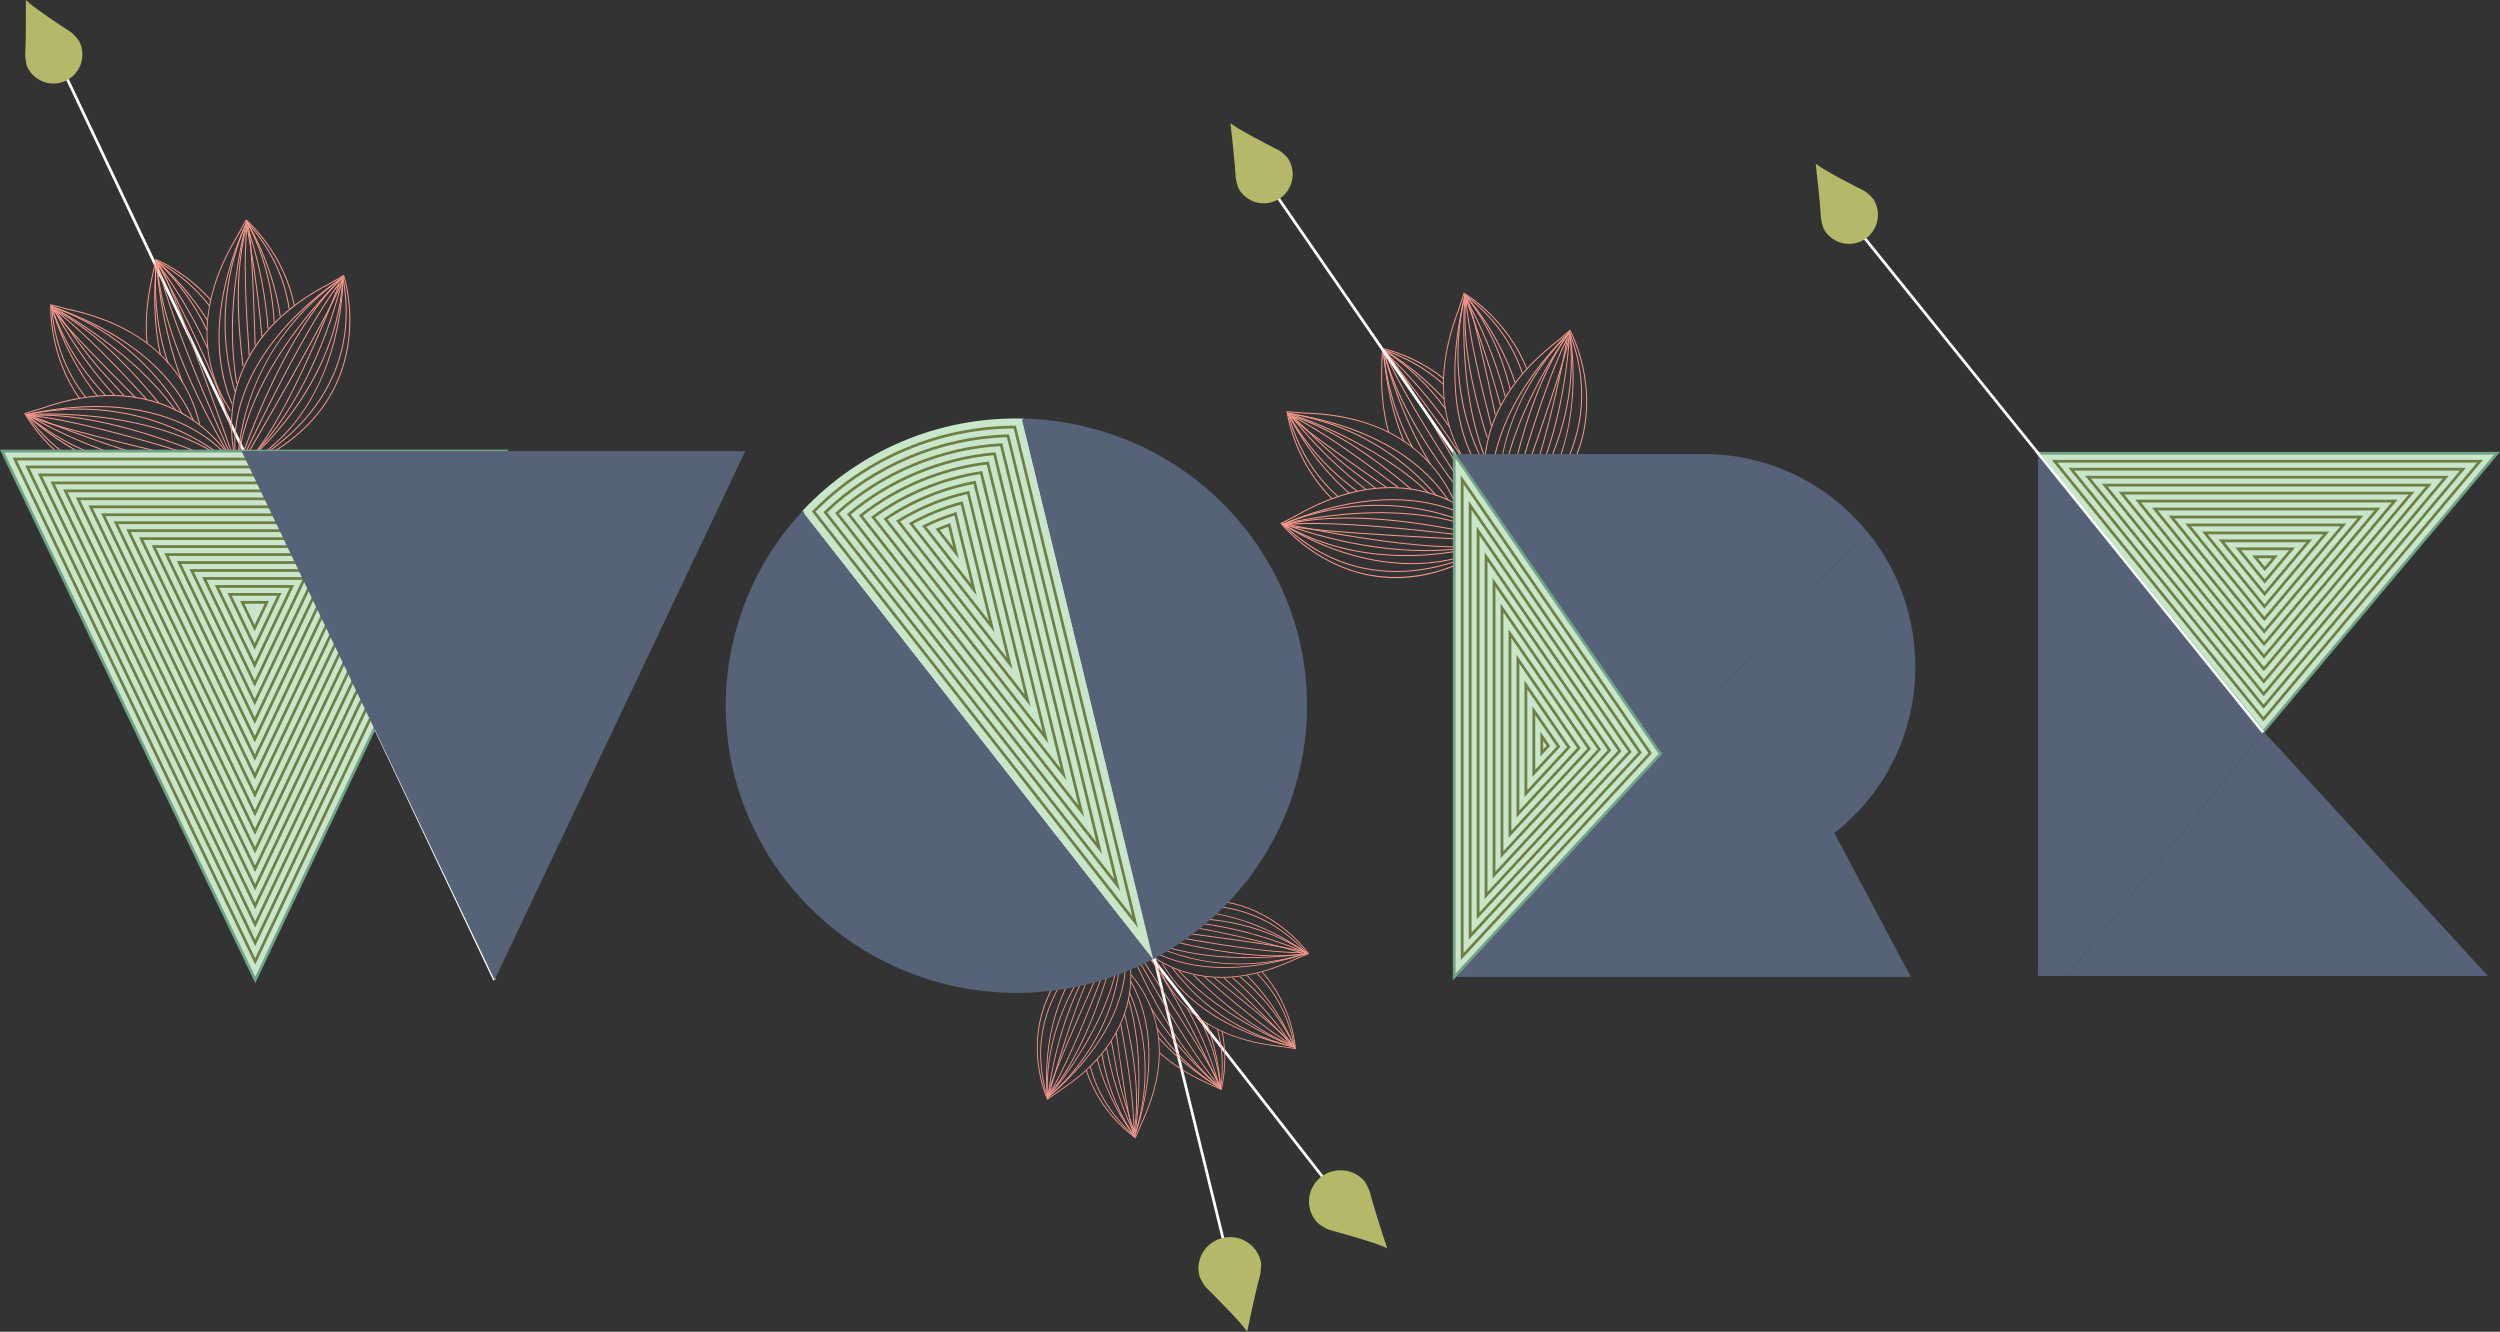 <?xml version="1.0" encoding="UTF-8" standalone="no"?>
<!-- Created with Inkscape (http://www.inkscape.org/) -->

<svg
   xmlns:dc="http://purl.org/dc/elements/1.1/"
   xmlns:cc="http://creativecommons.org/ns#"
   xmlns:rdf="http://www.w3.org/1999/02/22-rdf-syntax-ns#"
   xmlns:svg="http://www.w3.org/2000/svg"
   xmlns="http://www.w3.org/2000/svg"
   version="1.1"
   width="1130.22"
   height="602.058"
   id="svg2"
   xml:space="preserve"><rect width="100%" height="100%" fill="#333333" stroke="none"/><defs
     id="defs6"><clipPath
       id="clipPath18"><path
         d="m 0,1800 2880,0 L 2880,0 0,0 0,1800 z"
         id="path20" /></clipPath><clipPath
       id="clipPath1616"><path
         d="m 0,1800 2880,0 L 2880,0 0,0 0,1800 z"
         id="path1618" /></clipPath></defs><g
     transform="matrix(1.25,0,0,-1.25,-1298.895,1814.463)"
     id="g10"><g
       id="g1612"><g
         clip-path="url(#clipPath1616)"
         id="g1614"><g
           transform="translate(1857.698,1186.943)"
           id="g1620"><path
             d="m 0,0 84.523,100.688 -166.033,0 L 0,0 z"
             id="path1622"
             style="fill:#c9e5ca;fill-opacity:1;fill-rule:nonzero;stroke:none" /></g><g
           transform="translate(1857.698,1186.943)"
           id="g1624"><path
             d="m 0,0 84.523,100.688 -166.033,0 L 0,0 z"
             id="path1626"
             style="fill:none;stroke:#71a486;stroke-width:1;stroke-linecap:butt;stroke-linejoin:miter;stroke-miterlimit:10;stroke-opacity:1;stroke-dasharray:none" /></g><g
           transform="translate(1782.226,1284.752)"
           id="g1628"><path
             d="M 0,0 153.818,0 75.513,-93.281 0,0 z"
             id="path1630"
             style="fill:none;stroke:#6d7f44;stroke-width:1;stroke-linecap:butt;stroke-linejoin:miter;stroke-miterlimit:10;stroke-opacity:1;stroke-dasharray:none" /></g><g
           transform="translate(1788.262,1281.871)"
           id="g1632"><path
             d="M 0,0 141.604,0 69.517,-85.873 0,0 z"
             id="path1634"
             style="fill:none;stroke:#6d7f44;stroke-width:1;stroke-linecap:butt;stroke-linejoin:miter;stroke-miterlimit:10;stroke-opacity:1;stroke-dasharray:none" /></g><g
           transform="translate(1794.3,1278.992)"
           id="g1636"><path
             d="M 0,0 129.389,0 63.519,-78.467 0,0 z"
             id="path1638"
             style="fill:none;stroke:#6d7f44;stroke-width:1;stroke-linecap:butt;stroke-linejoin:miter;stroke-miterlimit:10;stroke-opacity:1;stroke-dasharray:none" /></g><g
           transform="translate(1800.337,1276.111)"
           id="g1640"><path
             d="M 0,0 117.174,0 57.521,-71.059 0,0 z"
             id="path1642"
             style="fill:none;stroke:#6d7f44;stroke-width:1;stroke-linecap:butt;stroke-linejoin:miter;stroke-miterlimit:10;stroke-opacity:1;stroke-dasharray:none" /></g><g
           transform="translate(1806.374,1273.232)"
           id="g1644"><path
             d="M 0,0 104.959,0 51.524,-63.652 0,0 z"
             id="path1646"
             style="fill:none;stroke:#6d7f44;stroke-width:1;stroke-linecap:butt;stroke-linejoin:miter;stroke-miterlimit:10;stroke-opacity:1;stroke-dasharray:none" /></g><g
           transform="translate(1812.41,1270.352)"
           id="g1648"><path
             d="M 0,0 92.745,0 45.528,-56.244 0,0 z"
             id="path1650"
             style="fill:none;stroke:#6d7f44;stroke-width:1;stroke-linecap:butt;stroke-linejoin:miter;stroke-miterlimit:10;stroke-opacity:1;stroke-dasharray:none" /></g><g
           transform="translate(1818.446,1267.473)"
           id="g1652"><path
             d="M 0,0 80.531,0 39.532,-48.838 0,0 z"
             id="path1654"
             style="fill:none;stroke:#6d7f44;stroke-width:1;stroke-linecap:butt;stroke-linejoin:miter;stroke-miterlimit:10;stroke-opacity:1;stroke-dasharray:none" /></g><g
           transform="translate(1824.482,1264.592)"
           id="g1656"><path
             d="M 0,0 68.317,0 33.536,-41.43 0,0 z"
             id="path1658"
             style="fill:none;stroke:#6d7f44;stroke-width:1;stroke-linecap:butt;stroke-linejoin:miter;stroke-miterlimit:10;stroke-opacity:1;stroke-dasharray:none" /></g><g
           transform="translate(1830.519,1261.713)"
           id="g1660"><path
             d="M 0,0 56.104,0 27.54,-34.023 0,0 z"
             id="path1662"
             style="fill:none;stroke:#6d7f44;stroke-width:1;stroke-linecap:butt;stroke-linejoin:miter;stroke-miterlimit:10;stroke-opacity:1;stroke-dasharray:none" /></g><g
           transform="translate(1836.554,1258.832)"
           id="g1664"><path
             d="M 0,0 43.89,0 21.546,-26.615 0,0 z"
             id="path1666"
             style="fill:none;stroke:#6d7f44;stroke-width:1;stroke-linecap:butt;stroke-linejoin:miter;stroke-miterlimit:10;stroke-opacity:1;stroke-dasharray:none" /></g><g
           transform="translate(1842.591,1255.953)"
           id="g1668"><path
             d="M 0,0 31.676,0 15.549,-19.209 0,0 z"
             id="path1670"
             style="fill:none;stroke:#6d7f44;stroke-width:1;stroke-linecap:butt;stroke-linejoin:miter;stroke-miterlimit:10;stroke-opacity:1;stroke-dasharray:none" /></g><g
           transform="translate(1848.627,1253.072)"
           id="g1672"><path
             d="M 0,0 19.461,0 9.554,-11.801 0,0 z"
             id="path1674"
             style="fill:none;stroke:#6d7f44;stroke-width:1;stroke-linecap:butt;stroke-linejoin:miter;stroke-miterlimit:10;stroke-opacity:1;stroke-dasharray:none" /></g><g
           transform="translate(1854.664,1250.193)"
           id="g1676"><path
             d="M 0,0 7.246,0 3.557,-4.395 0,0 z"
             id="path1678"
             style="fill:none;stroke:#6d7f44;stroke-width:1;stroke-linecap:butt;stroke-linejoin:miter;stroke-miterlimit:10;stroke-opacity:1;stroke-dasharray:none" /></g><g
           transform="translate(1786.604,1098.6)"
           id="g1680"><path
             d="M 0,0 152.332,0 71.213,88.377 71.094,88.344 0,0 z"
             id="path1682"
             style="fill:#556278;fill-opacity:1;fill-rule:nonzero;stroke:none" /></g><g
           transform="translate(1776.188,1098.6)"
           id="g1684"><path
             d="M 0,0 10.416,0 81.51,88.344 81.629,88.377 0,189.031 0,0 z"
             id="path1686"
             style="fill:#556278;fill-opacity:1;fill-rule:nonzero;stroke:none" /></g><g
           transform="translate(1329.58,1266.943)"
           id="g1688"><path
             d="M 0,0 189.504,-243.094"
             id="path1690"
             style="fill:none;stroke:#ffffff;stroke-width:1;stroke-linecap:butt;stroke-linejoin:miter;stroke-miterlimit:10;stroke-opacity:1;stroke-dasharray:none" /></g><g
           transform="translate(1408.782,1300.109)"
           id="g1692"><path
             d="M 0,0 73.025,-297.939"
             id="path1694"
             style="fill:none;stroke:#ffffff;stroke-width:1;stroke-linecap:butt;stroke-linejoin:miter;stroke-miterlimit:10;stroke-opacity:1;stroke-dasharray:none" /></g><g
           transform="translate(1444.597,1116.822)"
           id="g1696"><path
             d="m 0,0 c 0.682,-1.01 5.245,-7.484 13.673,-12.477 9.717,-5.755 26.098,-10.365 48.957,0.362 0.596,0.281 4.025,1.683 4.878,2.029 C 66.704,-8.99 61.729,-2.449 53.11,2.656 42.085,9.186 23.935,14.01 0,0 m 13.511,-12.742 0,0 C 4.322,-7.299 -0.311,-0.102 -0.358,-0.031 l -0.088,0.133 0.142,0.082 c 24.145,14.195 42.458,9.324 53.577,2.738 9.445,-5.594 14.555,-12.916 14.609,-12.988 l 0.105,-0.159 -0.177,-0.076 c -0.046,-0.017 -4.382,-1.787 -5.048,-2.095 -22.979,-10.786 -39.461,-6.143 -49.251,-0.346"
             id="path1698"
             style="fill:#f6998d;fill-opacity:1;fill-rule:nonzero;stroke:none" /></g><g
           transform="translate(1453.846,1108.535)"
           id="g1700"><path
             d="m 0,0 c -6.63,3.928 -9.66,8.059 -9.7,8.111 l 0.26,0.184 c 0.044,-0.066 4.766,-6.502 15.374,-10.912 9.79,-4.074 26.747,-7.201 51.908,1.013 l 0.099,-0.292 C 32.674,-10.146 15.636,-6.994 5.79,-2.898 3.618,-1.992 1.689,-1.002 0,0"
             id="path1702"
             style="fill:#f6998d;fill-opacity:1;fill-rule:nonzero;stroke:none" /></g><g
           transform="translate(1444.353,1116.605)"
           id="g1704"><path
             d="M 0,0 -0.158,0.27 C -0.058,0.322 9.667,5.764 22.8,7.242 34.926,8.604 52.53,6.768 67.5,-9.715 L 67.266,-9.924 C 52.38,6.461 34.893,8.283 22.835,6.932 9.765,5.465 0.098,0.051 0,0"
             id="path1706"
             style="fill:#f6998d;fill-opacity:1;fill-rule:nonzero;stroke:none" /></g><g
           transform="translate(1444.584,1116.684)"
           id="g1708"><path
             d="M 0,0 C 0.552,-0.432 2.29,-1.74 5.03,-3.361 15.659,-9.658 37.794,-18.85 66.817,-9.838 66.132,-9.32 63.989,-7.754 60.748,-5.836 48.633,1.342 24.656,11.619 0,0 m 4.871,-3.633 -0.005,0.002 c -3.381,2.004 -5.247,3.531 -5.262,3.545 l -0.189,0.158 0.221,0.102 c 11.028,5.26 23.105,6.652 35.891,4.148 10.735,-2.105 19.728,-6.539 25.384,-9.89 3.984,-2.36 6.318,-4.19 6.34,-4.205 l 0.23,-0.182 -0.278,-0.09 C 54.202,-14.129 41.192,-14.961 28.53,-12.525 17.934,-10.48 9.813,-6.559 4.871,-3.633"
             id="path1710"
             style="fill:#f6998d;fill-opacity:1;fill-rule:nonzero;stroke:none" /></g><g
           transform="translate(1444.659,1116.656)"
           id="g1712"><path
             d="m 0,0 c 0.778,-0.523 1.589,-1.037 2.41,-1.523 23.984,-14.206 60.123,-8.924 64.253,-8.256 -1.032,0.687 -2.102,1.361 -3.169,1.994 C 48.145,1.305 31.61,2.914 20.438,2.662 9.658,2.42 1.672,0.447 0,0 m 2.25,-1.789 c -0.928,0.547 -1.844,1.131 -2.711,1.723 l -0.273,0.185 0.318,0.09 c 0.088,0.027 8.703,2.492 20.85,2.766 11.211,0.254 27.812,-1.364 43.221,-10.493 1.189,-0.701 2.367,-1.451 3.51,-2.222 l 0.315,-0.215 -0.375,-0.068 c -0.39,-0.071 -39.416,-6.836 -64.855,8.234"
             id="path1714"
             style="fill:#f6998d;fill-opacity:1;fill-rule:nonzero;stroke:none" /></g><g
           transform="translate(1511.207,1106.855)"
           id="g1716"><path
             d="M 0,0 C -4.267,1.926 -37.194,16.102 -66.348,9.832 -61.567,8.182 -24.969,-4.002 0,0 m -67.478,9.898 0.522,0.118 C -35.638,17.039 0.239,0.242 0.598,0.072 L 1.041,-0.141 0.555,-0.223 c -26.701,-4.545 -67.125,9.795 -67.532,9.94 l -0.501,0.181 z"
             id="path1718"
             style="fill:#f6998d;fill-opacity:1;fill-rule:nonzero;stroke:none" /></g><g
           transform="translate(1508.688,1107.189)"
           id="g1720"><path
             d="M 0,0 C -7.387,2.117 -50.778,14.193 -63.853,9.572 -58.911,8.508 -19.755,0.223 0,0 m -64.923,9.482 0.462,0.19 C -50.821,15.283 0.64,0.145 1.157,-0.008 L 2.171,-0.309 1.112,-0.313 c -20.59,-0.103 -65.096,9.592 -65.545,9.69 l -0.49,0.105 z"
             id="path1722"
             style="fill:#f6998d;fill-opacity:1;fill-rule:nonzero;stroke:none" /></g><g
           transform="translate(1445.053,1116.703)"
           id="g1724"><path
             d="M 0,0 0.035,0.311 C 2.614,0.01 63.304,-7.07 66.349,-9.672 L 66.14,-9.908 C 63.174,-7.377 0.629,-0.074 0,0"
             id="path1726"
             style="fill:#f6998d;fill-opacity:1;fill-rule:nonzero;stroke:none" /></g><g
           transform="translate(1444.217,1116.506)"
           id="g1728"><path
             d="m 0,0 c -22.814,-12.084 -28.714,-28.398 -29.642,-39.969 -0.938,-11.644 2.837,-20.947 3.432,-22.336 0.74,0.543 3.728,2.717 4.283,3.078 C -1.71,-46.045 3.149,-30.602 3.672,-19.969 4.194,-9.271 0.556,-1.17 0,0 m -26.337,-62.783 -0.083,0.174 c -0.042,0.097 -4.551,10.005 -3.541,22.652 0.601,7.43 2.952,14.346 6.996,20.545 5.056,7.746 12.782,14.394 22.964,19.76 L 0.142,0.426 0.213,0.285 c 0.047,-0.086 4.34,-8.668 3.773,-20.269 -0.525,-10.705 -5.416,-26.248 -25.739,-39.5 -0.61,-0.403 -4.393,-3.159 -4.43,-3.186 l -0.154,-0.113 z"
             id="path1730"
             style="fill:#f6998d;fill-opacity:1;fill-rule:nonzero;stroke:none" /></g><g
           transform="translate(1418.077,1054.434)"
           id="g1732"><path
             d="m 0,0 -0.207,0.236 c 20.151,17.028 26.217,32.991 27.753,43.381 1.664,11.244 -1.46,18.551 -1.49,18.625 l 0.287,0.125 C 26.377,62.293 29.537,54.904 27.855,43.572 26.317,33.127 20.227,17.092 0,0"
             id="path1734"
             style="fill:#f6998d;fill-opacity:1;fill-rule:nonzero;stroke:none" /></g><g
           transform="translate(1417.821,1054.506)"
           id="g1736"><path
             d="m 0,0 c -6.521,21.186 1.003,37.021 8.457,46.572 8.078,10.34 17.823,15.744 17.917,15.797 L 26.53,62.094 C 26.435,62.041 16.734,56.664 8.7,46.371 1.293,36.879 -6.177,21.146 0.302,0.09 L 0,0 z"
             id="path1738"
             style="fill:#f6998d;fill-opacity:1;fill-rule:nonzero;stroke:none" /></g><g
           transform="translate(1444.164,1116.451)"
           id="g1740"><path
             d="m 0,0 c -16.229,-10.553 -22.444,-26.762 -24.804,-38.525 -2.329,-11.612 -1.458,-21.278 -1.262,-23.065 16.16,14.078 22.383,30.092 24.755,41.067 C 1.035,-9.68 0.188,-1.49 0,0 m -26.306,-62.213 -0.037,0.291 c -0.017,0.106 -1.352,10.6 1.228,23.453 2.38,11.877 8.677,28.26 25.149,38.871 L 0.238,0.529 0.282,0.289 C 0.296,0.201 1.597,-8.568 -0.996,-20.574 -3.391,-31.652 -9.683,-47.832 -26.084,-62.02 l -0.222,-0.193 z"
             id="path1742"
             style="fill:#f6998d;fill-opacity:1;fill-rule:nonzero;stroke:none" /></g><g
           transform="translate(1444.15,1116.373)"
           id="g1744"><path
             d="m 0,0 c -1.312,-1.238 -7.629,-7.441 -13.672,-17.141 -6.182,-9.929 -13.319,-25.646 -12.364,-44.287 1.326,1.533 7.584,8.963 13.592,19.287 C -6.284,-31.549 0.845,-15.67 0,0 m -26.311,-62.213 -0.022,0.381 c -1.08,18.894 6.146,34.824 12.398,44.863 6.771,10.871 13.892,17.367 13.962,17.43 L 0.278,0.68 0.296,0.352 c 0.97,-15.854 -6.247,-31.946 -12.474,-42.653 -6.743,-11.594 -13.804,-19.547 -13.878,-19.625 l -0.255,-0.287 z"
             id="path1746"
             style="fill:#f6998d;fill-opacity:1;fill-rule:nonzero;stroke:none" /></g><g
           transform="translate(1444.022,1116.219)"
           id="g1748"><path
             d="M 0,0 C -20.509,-21.381 -25.053,-55.811 -25.563,-60.346 -9.183,-41.33 -1.022,-4.836 0,0 m -25.979,-61.297 0.044,0.483 c 0.037,0.384 3.797,38.578 26.085,61.421 L 0.52,0.992 0.419,0.471 c -0.08,-0.41 -8.317,-41.18 -26.074,-61.403 l -0.324,-0.365 z"
             id="path1750"
             style="fill:#f6998d;fill-opacity:1;fill-rule:nonzero;stroke:none" /></g><g
           transform="translate(1443.965,1116.277)"
           id="g1752"><path
             d="M 0,0 C -10.771,-8.674 -22.938,-52.033 -24.947,-59.424 -14.902,-42.586 -1.65,-4.766 0,0 m -25.805,-61.428 0.263,1.018 c 0.139,0.519 13.855,52.349 25.771,60.976 L 0.637,0.859 0.473,0.391 C 0.322,-0.041 -14.505,-43.18 -25.249,-60.531 l -0.556,-0.897 z"
             id="path1754"
             style="fill:#f6998d;fill-opacity:1;fill-rule:nonzero;stroke:none" /></g><g
           transform="translate(1417.94,1054.961)"
           id="g1756"><path
             d="m 0,0 c -0.676,3.922 24.604,58.895 25.678,61.232 l 0.284,-0.128 C 25.704,60.531 -0.348,3.881 0.311,0.049 L 0,0 z"
             id="path1758"
             style="fill:#f6998d;fill-opacity:1;fill-rule:nonzero;stroke:none" /></g><g
           transform="translate(1449.822,1039.838)"
           id="g1760"><path
             d="m 0,0 -0.163,0.109 c -0.129,0.086 -12.856,8.754 -17.8,24.549 l 0.3,0.094 C -13.053,10.025 -1.633,1.533 -0.146,0.479 0.202,1.32 1.615,4.711 1.895,5.307 14.285,31.23 6.796,48.836 -1.676,59.039 l 0.248,0.197 C 3.643,53.127 6.854,46.188 8.125,38.611 9.85,28.279 7.852,17.027 2.182,5.172 1.869,4.514 0.09,0.223 0.072,0.178 L 0,0 z"
             id="path1762"
             style="fill:#f6998d;fill-opacity:1;fill-rule:nonzero;stroke:none" /></g><g
           transform="translate(1449.317,1040.643)"
           id="g1764"><path
             d="m 0,0 c 9.287,27.965 4.359,45.867 -1.398,55.963 l 0.275,0.152 C 4.673,45.967 9.62,27.979 0.301,-0.098 L 0,0 z"
             id="path1766"
             style="fill:#f6998d;fill-opacity:1;fill-rule:nonzero;stroke:none" /></g><g
           transform="translate(1449.36,1040.48)"
           id="g1768"><path
             d="m 0,0 c -8.207,7.246 -13.613,15.773 -16.073,25.34 l 0.305,0.08 C -13.322,15.912 -7.944,7.434 0.21,0.232 L 0,0 z"
             id="path1770"
             style="fill:#f6998d;fill-opacity:1;fill-rule:nonzero;stroke:none" /></g><g
           transform="translate(1449.53,1040.266)"
           id="g1772"><path
             d="M 0,0 -0.188,0.23 C -0.279,0.346 -9.58,11.943 -13.743,28.188 l 0.305,0.078 C -9.618,13.354 -1.451,2.377 -0.124,0.662 c 7.023,22.262 2.8,40.481 -2.001,51.859 l 0.293,0.124 C 3.009,41.164 7.27,22.762 0.088,0.279 L 0,0 z"
             id="path1774"
             style="fill:#f6998d;fill-opacity:1;fill-rule:nonzero;stroke:none" /></g><g
           transform="translate(1449.556,1040.191)"
           id="g1776"><path
             d="m 0,0 -0.221,0.316 c -6.048,8.686 -10.038,18.758 -11.858,29.926 l 0.313,0.049 C -9.976,19.307 -6.077,9.393 -0.182,0.814 0.36,4.145 3.993,28.58 -2.525,50.221 l 0.301,0.092 C 4.775,27.074 0.116,0.639 0.07,0.375 L 0,0 z"
             id="path1778"
             style="fill:#f6998d;fill-opacity:1;fill-rule:nonzero;stroke:none" /></g><g
           transform="translate(1449.321,1041.303)"
           id="g1780"><path
             d="m 0,0 -0.217,0.42 c -0.066,0.125 -6.643,12.961 -9.928,30.881 l 0.31,0.056 c 2.939,-16.035 8.514,-27.976 9.677,-30.361 1.84,11.24 0.7,25.186 -3.474,42.608 l 0.31,0.074 C 0.919,25.965 2.032,11.828 0.076,0.467 L 0,0 z"
             id="path1782"
             style="fill:#f6998d;fill-opacity:1;fill-rule:nonzero;stroke:none" /></g><g
           transform="translate(1449.384,1041.34)"
           id="g1784"><path
             d="m 0,0 -0.309,0.963 c -5.348,16.824 -5.953,20.289 -7.048,26.582 -0.296,1.689 -0.629,3.605 -1.104,6.037 l 0.308,0.057 c 0.478,-2.434 0.813,-4.35 1.108,-6.039 1.072,-6.155 1.671,-9.602 6.727,-25.557 -0.123,10.939 -2.587,25.863 -4.745,37.752 l 0.312,0.055 C -2.521,27.568 0.032,12.053 0.004,1.008 L 0,0 z"
             id="path1786"
             style="fill:#f6998d;fill-opacity:1;fill-rule:nonzero;stroke:none" /></g><g
           transform="translate(1449.22,1040.928)"
           id="g1788"><path
             d="m 0,0 c -1.171,1.332 -3.381,13.818 -6.569,37.109 l 0.317,0.039 C -2.293,8.217 -0.539,1.086 0.235,0.205 L 0,0 z"
             id="path1790"
             style="fill:#f6998d;fill-opacity:1;fill-rule:nonzero;stroke:none" /></g><g
           transform="translate(1476.385,1080.853)"
           id="g1792"><path
             d="m 0,0 c -2.222,1.314 -4.294,2.783 -6.213,4.406 -5.904,4.994 -10.252,11.303 -12.914,18.75 l 0.294,0.108 c 4.455,-12.442 15.824,-27.895 44.679,-30.836 0.664,-0.067 4.326,-0.625 5.237,-0.766 -0.146,1.803 -1.584,15.856 -11.948,27.371 l 0.232,0.211 C 30.486,6.887 31.401,-8.363 31.411,-8.516 l 0.009,-0.191 -0.19,0.027 c -0.052,0.01 -4.686,0.725 -5.417,0.799 C 15.76,-6.859 7.11,-4.211 0,0"
             id="path1794"
             style="fill:#f6998d;fill-opacity:1;fill-rule:nonzero;stroke:none" /></g><g
           transform="translate(1479.604,1083.238)"
           id="g1796"><path
             d="m 0,0 c -10.657,6.311 -16.753,13.635 -20.238,19.746 l 0.275,0.152 C -14.21,9.801 -1.259,-3.629 27.763,-10.25 l -0.068,-0.307 C 16.095,-7.908 7.049,-4.174 0,0"
             id="path1798"
             style="fill:#f6998d;fill-opacity:1;fill-rule:nonzero;stroke:none" /></g><g
           transform="translate(1507.182,1072.809)"
           id="g1800"><path
             d="m 0,0 c -2.015,10.625 -6.57,19.555 -13.535,26.545 l 0.22,0.221 C -6.301,19.73 -1.718,10.744 0.309,0.057 L 0,0 z"
             id="path1802"
             style="fill:#f6998d;fill-opacity:1;fill-rule:nonzero;stroke:none" /></g><g
           transform="translate(1484.874,1081.67)"
           id="g1804"><path
             d="m 0,0 c -10.246,6.066 -17.298,13.502 -21.919,19.736 l 0.257,0.186 C -14.295,9.973 -0.715,-3.027 22.206,-8.613 21.405,-6.6 16.129,5.984 5.195,16.932 l 0.227,0.224 C 17.333,5.225 22.559,-8.643 22.611,-8.783 l 0.102,-0.276 -0.294,0.073 C 13.654,-6.881 6.233,-3.693 0,0"
             id="path1806"
             style="fill:#f6998d;fill-opacity:1;fill-rule:nonzero;stroke:none" /></g><g
           transform="translate(1489.069,1081.77)"
           id="g1808"><path
             d="m 0,0 c -7.747,4.588 -16.632,10.859 -23.843,18.701 l 0.234,0.211 C -8.241,2.199 14.793,-7.383 17.958,-8.646 13.585,0.779 7.018,9.209 -1.566,16.408 l 0.203,0.242 C 7.363,9.326 14.019,0.738 18.412,-8.871 l 0.158,-0.35 -0.361,0.141 C 18.063,-9.023 9.983,-5.914 0,0"
             id="path1810"
             style="fill:#f6998d;fill-opacity:1;fill-rule:nonzero;stroke:none" /></g><g
           transform="translate(1496.22,1078.412)"
           id="g1812"><path
             d="m 0,0 c -7.888,4.67 -16.317,11.395 -25.521,20.326 l 0.224,0.225 C -12.275,7.914 -0.814,-0.287 9.734,-4.502 8.289,-2.281 0.886,8.666 -11.482,19.457 l 0.209,0.234 C 2.548,7.637 10.188,-4.621 10.262,-4.742 l 0.247,-0.399 -0.442,0.17 C 6.805,-3.697 3.452,-2.045 0,0"
             id="path1814"
             style="fill:#f6998d;fill-opacity:1;fill-rule:nonzero;stroke:none" /></g><g
           transform="translate(1507.105,1073.018)"
           id="g1816"><path
             d="M 0,0 -0.894,0.533 C -9.961,5.916 -21.952,16.006 -32.49,25.166 l 0.209,0.234 C -22.116,16.564 -10.599,6.863 -1.676,1.371 -4.398,4.313 -14.231,14.789 -25.444,24.785 l 0.213,0.231 C -12.078,13.287 -0.81,0.896 -0.697,0.773 L 0,0 z"
             id="path1818"
             style="fill:#f6998d;fill-opacity:1;fill-rule:nonzero;stroke:none" /></g><g
           transform="translate(1506.877,1073.119)"
           id="g1820"><path
             d="m 0,0 c -0.366,1.115 -5.629,6.291 -28.637,24.617 l 0.203,0.238 C -9.914,10.105 -0.249,1.777 0.3,0.096 L 0,0 z"
             id="path1822"
             style="fill:#f6998d;fill-opacity:1;fill-rule:nonzero;stroke:none" /></g><g
           transform="translate(1468.123,1063.625)"
           id="g1824"><path
             d="m 0,0 c -3.677,2.178 -6.974,4.576 -9.845,7.172 l 0.212,0.232 c 4.717,-4.261 10.572,-7.99 17.408,-11.082 0.602,-0.271 3.996,-1.826 4.804,-2.197 0.343,1.352 2.413,10.193 0.258,20.779 l 0.309,0.063 C 15.492,3.438 12.858,-6.041 12.837,-6.139 l -0.051,-0.174 -0.172,0.077 c 0,0 -4.287,1.966 -4.965,2.273 C 4.943,-2.742 2.39,-1.416 0,0"
             id="path1826"
             style="fill:#f6998d;fill-opacity:1;fill-rule:nonzero;stroke:none" /></g><g
           transform="translate(1480.507,1057.772)"
           id="g1828"><path
             d="m 0,0 c -9.162,5.592 -16.748,11.805 -22.544,18.463 l 0.24,0.205 C -16.528,12.029 -8.968,5.838 0.167,0.266 L 0,0 z"
             id="path1830"
             style="fill:#f6998d;fill-opacity:1;fill-rule:nonzero;stroke:none" /></g><g
           transform="translate(1480.436,1057.926)"
           id="g1832"><path
             d="m 0,0 c 1.085,7.549 0.696,14.746 -1.149,21.395 l 0.306,0.084 C 1.015,14.785 1.403,7.545 0.313,-0.043 L 0,0 z"
             id="path1834"
             style="fill:#f6998d;fill-opacity:1;fill-rule:nonzero;stroke:none" /></g><g
           transform="translate(1480.759,1057.615)"
           id="g1836"><path
             d="M 0,0 -0.252,0.156 C -9.703,6.074 -17.507,13.449 -23.451,22.08 l 0.263,0.176 C -17.321,13.736 -9.64,6.449 -0.339,0.582 -0.427,2.414 -1.092,12.498 -5.454,23.934 l 0.292,0.111 C -0.34,11.402 -0.011,0.404 -0.008,0.289 L 0,0 z"
             id="path1838"
             style="fill:#f6998d;fill-opacity:1;fill-rule:nonzero;stroke:none" /></g><g
           transform="translate(1480.787,1057.541)"
           id="g1840"><path
             d="m 0,0 -0.297,0.244 c -0.145,0.117 -14.714,12.17 -25.173,29.022 l 0.266,0.162 C -15.599,13.955 -2.52,2.543 -0.393,0.732 c -0.894,8.52 -3.444,16.909 -7.581,24.94 l 0.285,0.142 C -3.476,17.627 -0.906,9.072 -0.039,0.377 L 0,0 z"
             id="path1842"
             style="fill:#f6998d;fill-opacity:1;fill-rule:nonzero;stroke:none" /></g><g
           transform="translate(1480.42,1058.047)"
           id="g1844"><path
             d="M 0,0 -0.368,0.311 C -21.058,17.6 -35.504,56.842 -35.646,57.234 l 0.296,0.106 c 0.142,-0.389 14.384,-39.074 34.8,-56.467 -0.688,2.539 -4.224,14.773 -11.559,28.02 l 0.273,0.152 C -3.605,14.191 -0.15,0.605 -0.115,0.469 L 0,0 z"
             id="path1846"
             style="fill:#f6998d;fill-opacity:1;fill-rule:nonzero;stroke:none" /></g><g
           transform="translate(1480.671,1057.857)"
           id="g1848"><path
             d="m 0,0 -0.692,0.811 c -13.316,15.517 -34.979,56.185 -35.2,56.595 l 0.282,0.145 c 0.214,-0.405 21.096,-39.606 34.435,-55.68 -2.549,5.643 -15.263,33.277 -26.351,47.531 l 0.25,0.196 C -14.927,33.715 -0.569,1.299 -0.425,0.977 L 0,0 z"
             id="path1850"
             style="fill:#f6998d;fill-opacity:1;fill-rule:nonzero;stroke:none" /></g><g
           transform="translate(1480.247,1058.318)"
           id="g1852"><path
             d="m 0,0 c 0.057,3.885 -34.495,55.906 -34.849,56.432 l 0.263,0.172 C -33.156,54.459 0.371,3.979 0.315,-0.004 L 0,0 z"
             id="path1854"
             style="fill:#f6998d;fill-opacity:1;fill-rule:nonzero;stroke:none" /></g><g
           transform="translate(1495.119,995.33)"
           id="g1856"><path
             d="m 0,0 c -1.381,6.082 -7.49,9.906 -13.641,8.543 -6.157,-1.363 -10.027,-7.4 -8.647,-13.482 0.28,-1.239 1.802,-3.807 2.491,-4.487 3.262,-3.215 12.797,-12.713 14.85,-15.98 0,0 3.16,15.232 4.639,20.299 C -0.089,-4.355 0.275,-1.217 0,0"
             id="path1858"
             style="fill:#b4b868;fill-opacity:1;fill-rule:nonzero;stroke:none" /></g><g
           transform="translate(1532.416,1024.611)"
           id="g1860"><path
             d="m 0,0 c -4.238,4.617 -11.462,4.965 -16.133,0.779 -4.672,-4.187 -5.025,-11.326 -0.787,-15.943 0.862,-0.94 3.469,-2.434 4.409,-2.688 4.441,-1.205 17.479,-4.816 20.895,-6.658 0,0 -4.858,14.791 -6.102,19.918 C 2.097,-3.832 0.846,-0.922 0,0"
             id="path1862"
             style="fill:#b4b868;fill-opacity:1;fill-rule:nonzero;stroke:none" /></g><g
           transform="translate(1503.541,1236.76)"
           id="g1864"><path
             d="m 0,0 c -11.471,26.762 -34.069,48.318 -63.136,57.992 -4.954,1.649 -10.087,2.957 -15.385,3.883 -10.162,1.775 -16.5,1.543 -16.5,1.543 l 47.595,-195.4 c -10e-4,-0.004 -0.008,-0.006 -0.01,-0.008 l -125.876,160.801 -0.583,1.443 c -13.306,-14.147 -22.78,-32.115 -26.438,-52.553 -5.838,-32.623 4.442,-64.369 25.159,-87.31 0.003,-0.004 0.009,-0.006 0.009,-0.01 15.155,-16.779 35.886,-28.856 60.035,-33.074 57.164,-9.991 111.708,27.726 121.818,84.218 C 10.356,-37.979 7.645,-17.836 0,0"
             id="path1866"
             style="fill:#556278;fill-opacity:1;fill-rule:nonzero;stroke:none" /></g><g
           transform="translate(1329.61,1267.105)"
           id="g1868"><path
             d="m 0,0 c 20.061,21.25 48.773,33.842 79.434,33.078 l -0.286,-0.572 47.357,-194.834 c -10e-4,-0.004 -0.008,-0.006 -0.01,-0.008 L 0.619,-1.535 0,0 z"
             id="path1870"
             style="fill:#c9e5ca;fill-opacity:1;fill-rule:nonzero;stroke:none" /></g><g
           transform="translate(1333.426,1266.562)"
           id="g1872"><path
             d="M 0,0 C 19.168,19.451 45.414,30.471 72.71,30.547 L 116.221,-148.465 0,0 z"
             id="path1874"
             style="fill:none;stroke:#6d7f44;stroke-width:1;stroke-linecap:butt;stroke-linejoin:miter;stroke-miterlimit:10;stroke-opacity:1;stroke-dasharray:none" /></g><g
           transform="translate(1337.608,1266.297)"
           id="g1876"><path
             d="M 0,0 C 17.709,16.996 41.521,26.973 66.059,27.668 L 105.56,-134.85 0,0 z"
             id="path1878"
             style="fill:none;stroke:#6d7f44;stroke-width:1;stroke-linecap:butt;stroke-linejoin:miter;stroke-miterlimit:10;stroke-opacity:1;stroke-dasharray:none" /></g><g
           transform="translate(1341.839,1265.969)"
           id="g1880"><path
             d="M 0,0 C 16.206,14.643 37.573,23.564 59.377,24.785 L 94.853,-121.17 0,0 z"
             id="path1882"
             style="fill:none;stroke:#6d7f44;stroke-width:1;stroke-linecap:butt;stroke-linejoin:miter;stroke-miterlimit:10;stroke-opacity:1;stroke-dasharray:none" /></g><g
           transform="translate(1346.123,1265.57)"
           id="g1884"><path
             d="M 0,0 C 14.649,12.391 33.563,20.258 52.659,21.896 L 84.09,-107.42 0,0 z"
             id="path1886"
             style="fill:none;stroke:#6d7f44;stroke-width:1;stroke-linecap:butt;stroke-linejoin:miter;stroke-miterlimit:10;stroke-opacity:1;stroke-dasharray:none" /></g><g
           transform="translate(1350.472,1265.094)"
           id="g1888"><path
             d="M 0,0 C 13.16,10.393 29.263,17.063 45.896,19.008 L 73.266,-93.594 0,0 z"
             id="path1890"
             style="fill:none;stroke:#6d7f44;stroke-width:1;stroke-linecap:butt;stroke-linejoin:miter;stroke-miterlimit:10;stroke-opacity:1;stroke-dasharray:none" /></g><g
           transform="translate(1354.885,1264.531)"
           id="g1892"><path
             d="M 0,0 C 11.429,8.367 25.114,14.01 39.088,16.115 L 62.373,-79.68 0,0 z"
             id="path1894"
             style="fill:none;stroke:#6d7f44;stroke-width:1;stroke-linecap:butt;stroke-linejoin:miter;stroke-miterlimit:10;stroke-opacity:1;stroke-dasharray:none" /></g><g
           transform="translate(1359.371,1263.875)"
           id="g1896"><path
             d="M 0,0 C 9.708,6.559 20.743,11.086 32.233,13.223 L 51.411,-65.672 0,0 z"
             id="path1898"
             style="fill:none;stroke:#6d7f44;stroke-width:1;stroke-linecap:butt;stroke-linejoin:miter;stroke-miterlimit:10;stroke-opacity:1;stroke-dasharray:none" /></g><g
           transform="translate(1363.94,1263.117)"
           id="g1900"><path
             d="M 0,0 C 7.776,4.799 16.423,8.326 25.32,10.328 L 40.363,-51.564 0,0 z"
             id="path1902"
             style="fill:none;stroke:#6d7f44;stroke-width:1;stroke-linecap:butt;stroke-linejoin:miter;stroke-miterlimit:10;stroke-opacity:1;stroke-dasharray:none" /></g><g
           transform="translate(1368.602,1262.238)"
           id="g1904"><path
             d="M 0,0 C 5.755,3.207 11.996,5.736 18.343,7.436 L 29.223,-37.334 0,0 z"
             id="path1906"
             style="fill:none;stroke:#6d7f44;stroke-width:1;stroke-linecap:butt;stroke-linejoin:miter;stroke-miterlimit:10;stroke-opacity:1;stroke-dasharray:none" /></g><g
           transform="translate(1373.363,1261.23)"
           id="g1908"><path
             d="M 0,0 C 3.644,1.809 7.423,3.33 11.296,4.545 L 17.985,-22.975 0,0 z"
             id="path1910"
             style="fill:none;stroke:#6d7f44;stroke-width:1;stroke-linecap:butt;stroke-linejoin:miter;stroke-miterlimit:10;stroke-opacity:1;stroke-dasharray:none" /></g><g
           transform="translate(1378.247,1260.068)"
           id="g1912"><path
             d="M 0,0 C 1.371,0.596 2.76,1.15 4.164,1.662 L 6.623,-8.463 0,0 z"
             id="path1914"
             style="fill:none;stroke:#6d7f44;stroke-width:1;stroke-linecap:butt;stroke-linejoin:miter;stroke-miterlimit:10;stroke-opacity:1;stroke-dasharray:none" /></g><g
           transform="translate(1612.657,1310.098)"
           id="g1916"><path
             d="m 0,0 c -0.818,11.65 -5.043,20.293 -5.769,21.709 -0.804,-0.701 -4.066,-3.51 -4.675,-3.979 -23.169,-17.986 -26.935,-37.421 -26.014,-50.562 0.801,-11.391 5.172,-19.568 5.87,-20.813 C -3.423,-36.289 1.045,-14.906 0,0 m -10.667,18.02 c 0.673,0.523 4.789,4.078 4.832,4.115 l 0.173,0.144 0.11,-0.195 c 0.048,-0.094 5.018,-9.287 5.915,-22.057 1.055,-15.033 -3.45,-36.611 -30.917,-54.084 l -0.161,-0.101 -0.094,0.16 c -0.048,0.086 -5.141,8.721 -6.009,21.143 -0.928,13.232 2.852,32.792 26.151,50.875"
             id="path1918"
             style="fill:#f6998d;fill-opacity:1;fill-rule:nonzero;stroke:none" /></g><g
           transform="translate(1578.258,1270.453)"
           id="g1920"><path
             d="m 0,0 c 0.63,-8.965 3.357,-14.305 3.393,-14.373 l 0.328,0.17 c -0.049,0.082 -4.297,8.406 -3.347,21.748 0.872,12.318 6.487,31.559 28.244,53.269 l -0.257,0.26 C 6.515,39.271 0.884,19.934 0.007,7.543 -0.185,4.811 -0.161,2.287 0,0"
             id="path1922"
             style="fill:#f6998d;fill-opacity:1;fill-rule:nonzero;stroke:none" /></g><g
           transform="translate(1581.716,1256.316)"
           id="g1924"><path
             d="m 0,0 0.196,-0.305 c 0.109,0.075 10.885,7.258 19.305,20.086 7.773,11.848 15.075,31.073 5.703,55.365 L 24.863,75.014 C 34.179,50.857 26.924,31.76 19.196,19.98 10.819,7.215 0.105,0.074 0,0"
             id="path1926"
             style="fill:#f6998d;fill-opacity:1;fill-rule:nonzero;stroke:none" /></g><g
           transform="translate(1607.637,1322.596)"
           id="g1928"><path
             d="m 0,0 c -0.306,4.381 -0.819,7.434 -1,8.42 -24.612,-25.289 -26.605,-53.127 -25.598,-67.496 0.261,-3.705 0.717,-6.205 0.88,-7.006 C -0.673,-46.705 1.15,-16.379 0,0 m -23.858,-29.836 c 4.088,14.42 11.769,27.463 22.84,38.768 l 0.241,0.24 0.07,-0.334 c 0.006,-0.031 0.693,-3.426 1.073,-8.813 0.536,-7.644 0.458,-19.33 -2.965,-31.578 -4.083,-14.588 -11.86,-26.365 -23.127,-35.002 l -0.225,-0.172 -0.064,0.28 c -0.007,0.025 -0.626,2.769 -0.948,7.343 l 0.003,0.004 c -0.471,6.684 -0.313,17.186 3.102,29.264"
             id="path1930"
             style="fill:#f6998d;fill-opacity:1;fill-rule:nonzero;stroke:none" /></g><g
           transform="translate(1595.412,1276.377)"
           id="g1932"><path
             d="m 0,0 c 6.114,11.449 13.095,29.445 11.637,50.195 -0.102,1.444 -0.245,2.91 -0.421,4.348 -2.861,-3.926 -27.303,-38.578 -25.025,-71.004 0.075,-1.111 0.187,-2.223 0.326,-3.31 1.34,1.496 7.584,8.724 13.483,19.771 m 11.192,55.129 0.27,0.355 0.056,-0.443 c 0.21,-1.594 0.371,-3.213 0.485,-4.82 C 13.465,29.385 6.458,11.316 0.325,-0.172 -6.321,-12.617 -13.409,-20.236 -13.482,-20.313 l -0.262,-0.283 -0.053,0.381 c -0.161,1.219 -0.29,2.477 -0.378,3.729 -2.415,34.392 25.088,71.25 25.367,71.615"
             id="path1934"
             style="fill:#f6998d;fill-opacity:1;fill-rule:nonzero;stroke:none" /></g><g
           transform="translate(1582.065,1256.797)"
           id="g1936"><path
             d="M 0,0 C 21.815,26.883 24.256,68.568 24.479,74.016 7.225,50.262 0.78,5.834 0,0 m -0.45,-0.588 c 0.062,0.496 6.256,50.035 24.988,75.297 l 0.339,0.461 -0.01,-0.574 C 24.857,74.133 23.608,28 -0.128,-0.727 l -0.393,-0.48 0.071,0.619 z"
             id="path1938"
             style="fill:#f6998d;fill-opacity:1;fill-rule:nonzero;stroke:none" /></g><g
           transform="translate(1582.132,1256.73)"
           id="g1940"><path
             d="M 0,0 C 11.673,11.096 21.784,62.51 23.443,71.289 13.328,50.693 1.474,5.691 0,0 m -0.51,-0.496 c 0.133,0.517 13.316,51.818 24.206,73.107 l 0.561,1.094 -0.218,-1.213 C 23.93,71.877 12.787,10.469 -0.217,-0.684 l -0.436,-0.375 0.143,0.563 z"
             id="path1942"
             style="fill:#f6998d;fill-opacity:1;fill-rule:nonzero;stroke:none" /></g><g
           transform="translate(1582.182,1256.99)"
           id="g1944"><path
             d="M 0,0 0.345,-0.129 C 1.381,2.705 25.77,69.387 24.649,73.928 l -0.358,-0.09 C 25.381,69.414 0.256,0.691 0,0"
             id="path1946"
             style="fill:#f6998d;fill-opacity:1;fill-rule:nonzero;stroke:none" /></g><g
           transform="translate(1562.608,1270.664)"
           id="g1948"><path
             d="m 0,0 c -11.379,5.119 -30.052,8.301 -54.406,-5.639 -0.664,-0.381 -4.503,-2.322 -5.455,-2.8 1.136,-1.356 8.876,-10.221 21.526,-15.448 12.571,-5.195 32.699,-7.765 57.265,9.451 C 18,-13.238 11.444,-5.154 0,0 m -60.229,-8.215 c 0.049,0.024 4.907,2.477 5.645,2.895 C -30.1,8.693 -11.308,5.49 0.15,0.334 12.563,-5.254 19.272,-14.273 19.339,-14.365 l 0.109,-0.151 -0.154,-0.107 c -10.935,-7.699 -21.924,-12.17 -32.662,-13.285 -8.594,-0.893 -17.048,0.349 -25.118,3.685 -13.739,5.682 -21.725,15.633 -21.804,15.729 l -0.138,0.178 0.199,0.101 z"
             id="path1950"
             style="fill:#f6998d;fill-opacity:1;fill-rule:nonzero;stroke:none" /></g><g
           transform="translate(1503.024,1262.174)"
           id="g1952"><path
             d="M 0,0 0.139,-0.34 C 28.476,11.488 48.32,9.275 59.979,5.338 72.594,1.076 78.587,-6.051 78.647,-6.123 l 0.284,0.23 C 78.87,-5.818 72.808,1.391 60.095,5.682 48.378,9.646 28.443,11.871 0,0"
             id="path1954"
             style="fill:#f6998d;fill-opacity:1;fill-rule:nonzero;stroke:none" /></g><g
           transform="translate(1502.968,1261.871)"
           id="g1956"><path
             d="m 0,0 c 18.71,-18.037 39.187,-18.668 53.063,-16.027 15.031,2.871 25.78,10.095 25.881,10.168 l -0.205,0.304 C 78.636,-5.623 67.938,-12.816 52.982,-15.666 39.191,-18.293 18.847,-17.662 0.252,0.266 L 0,0 z"
             id="path1958"
             style="fill:#f6998d;fill-opacity:1;fill-rule:nonzero;stroke:none" /></g><g
           transform="translate(1559.336,1265.772)"
           id="g1960"><path
             d="m 0,0 c -12.704,3.381 -32.687,5.455 -55.854,-3.803 1.765,-1.154 11.406,-7.203 24.749,-10.97 13.52,-3.817 33.707,-6.004 53.223,5.205 C 20.66,-8.582 12.552,-3.344 0,0 m -56.312,-3.594 c 23.406,9.451 43.599,7.36 56.423,3.946 13.896,-3.706 22.371,-9.723 22.458,-9.782 l 0.228,-0.172 -0.241,-0.144 c -19.706,-11.428 -40.114,-9.236 -53.764,-5.381 -14.774,4.17 -25.035,11.139 -25.138,11.213 l -0.283,0.191 0.317,0.129 z"
             id="path1962"
             style="fill:#f6998d;fill-opacity:1;fill-rule:nonzero;stroke:none" /></g><g
           transform="translate(1530.84,1265.762)"
           id="g1964"><path
             d="m 0,0 c -13.929,-0.732 -24.964,-3.264 -27.261,-3.822 18.969,-10.912 39.119,-11.879 52.726,-10.76 13.297,1.105 23.08,4.35 25.062,5.053 C 34.604,-0.314 14.288,0.748 0,0 m -27.791,-3.576 c 0.119,0.035 12.123,3.121 27.765,3.939 14.441,0.754 35.025,-0.33 51.075,-9.775 L 51.381,-9.607 51.02,-9.748 C 50.919,-9.787 40.408,-13.711 25.506,-14.943 11.748,-16.078 -8.672,-15.092 -27.84,-3.914 l -0.385,0.226 0.434,0.112 z"
             id="path1966"
             style="fill:#f6998d;fill-opacity:1;fill-rule:nonzero;stroke:none" /></g><g
           transform="translate(1504.728,1261.803)"
           id="g1968"><path
             d="M 0,0 C 5.002,-1.883 43.338,-15.502 76.408,-5.623 70.824,-4.111 28.438,6.857 0,0 M -0.662,0.217 C 29.761,7.859 76.651,-5.307 77.12,-5.441 l 0.598,-0.172 -0.593,-0.178 C 41.593,-16.736 -0.264,-0.303 -0.684,-0.135 l -0.525,0.211 0.547,0.141 z"
             id="path1970"
             style="fill:#f6998d;fill-opacity:1;fill-rule:nonzero;stroke:none" /></g><g
           transform="translate(1506.048,1261.861)"
           id="g1972"><path
             d="M 0,0 C 8.767,-1.85 60.421,-12.32 75.12,-5.771 69.28,-4.945 22.844,1.451 0,0 M -1.318,0.277 C 22.431,2.176 75.245,-5.416 75.776,-5.49 l 0.574,-0.082 -0.517,-0.264 c -15.249,-7.762 -76.562,5.611 -77.178,5.744 l -1.2,0.274 1.227,0.095 z"
             id="path1974"
             style="fill:#f6998d;fill-opacity:1;fill-rule:nonzero;stroke:none" /></g><g
           transform="translate(1503.504,1261.752)"
           id="g1976"><path
             d="m 0,0 c 3.743,-2.787 74.391,-5.846 77.395,-5.979 l 0.016,0.366 C 76.677,-5.578 3.872,-2.424 0.217,0.295 L 0,0 z"
             id="path1978"
             style="fill:#f6998d;fill-opacity:1;fill-rule:nonzero;stroke:none" /></g><g
           transform="translate(1504.406,1302.853)"
           id="g1980"><path
             d="M 0,0 0.031,-0.227 C 0.052,-0.406 2.439,-18.215 16.346,-31.75 l 0.255,0.264 C 3.638,-18.865 0.747,-2.508 0.425,-0.406 c 1.06,-0.088 5.341,-0.43 6.109,-0.455 33.564,-0.957 48.028,-18.092 54.247,-32.307 l 0.334,0.156 c -3.724,8.506 -9.291,15.53 -16.536,20.879 C 34.691,-4.844 21.895,-0.926 6.545,-0.49 5.695,-0.463 0.281,-0.027 0.226,-0.02 L 0,0 z"
             id="path1982"
             style="fill:#f6998d;fill-opacity:1;fill-rule:nonzero;stroke:none" /></g><g
           transform="translate(1504.982,1301.9)"
           id="g1984"><path
             d="m 0,0 c 34.066,-5.26 50.188,-19.898 57.712,-31.242 l 0.305,0.205 C 50.455,-19.625 34.256,-4.922 0.057,0.363 L 0,0 z"
             id="path1986"
             style="fill:#f6998d;fill-opacity:1;fill-rule:nonzero;stroke:none" /></g><g
           transform="translate(1504.836,1302.031)"
           id="g1988"><path
             d="m 0,0 c 3.269,-12.361 9.345,-22.51 18.045,-30.152 l 0.244,0.275 C 9.641,-22.279 3.604,-12.191 0.354,0.098 L 0,0 z"
             id="path1990"
             style="fill:#f6998d;fill-opacity:1;fill-rule:nonzero;stroke:none" /></g><g
           transform="translate(1504.702,1302.322)"
           id="g1992"><path
             d="M 0,0 0.143,-0.316 C 0.214,-0.473 7.457,-16.289 22.24,-29.254 l 0.239,0.277 C 8.909,-17.078 1.721,-2.77 0.625,-0.479 c 26.928,-4.57 43.742,-18.65 53.11,-29.683 l 0.283,0.238 C 44.565,-18.795 27.577,-4.58 0.337,-0.059 L 0,0 z"
             id="path1994"
             style="fill:#f6998d;fill-opacity:1;fill-rule:nonzero;stroke:none" /></g><g
           transform="translate(1504.637,1302.387)"
           id="g1996"><path
             d="m 0,0 0.217,-0.395 c 5.902,-10.894 14.332,-20.392 25.041,-28.226 l 0.213,0.299 C 14.938,-20.615 6.625,-11.299 0.755,-0.621 4.517,-1.83 31.939,-11.072 51.125,-29.352 l 0.252,0.268 C 30.775,-9.461 0.727,-0.217 0.429,-0.125 L 0,0 z"
             id="path1998"
             style="fill:#f6998d;fill-opacity:1;fill-rule:nonzero;stroke:none" /></g><g
           transform="translate(1505.674,1301.555)"
           id="g2000"><path
             d="m 0,0 0.325,-0.449 c 0.096,-0.135 10.058,-13.785 27.053,-26.733 l 0.221,0.291 C 12.392,-15.305 2.839,-3.168 0.959,-0.695 13.661,-4.771 27.627,-13.373 43.638,-26.979 l 0.237,0.282 C 27.599,-12.869 13.419,-4.189 0.528,-0.172 L 0,0 z"
             id="path2002"
             style="fill:#f6998d;fill-opacity:1;fill-rule:nonzero;stroke:none" /></g><g
           transform="translate(1505.747,1301.598)"
           id="g2004"><path
             d="m 0,0 0.844,-0.832 c 14.769,-14.504 18.072,-16.973 24.068,-21.457 1.61,-1.205 3.436,-2.574 5.729,-4.357 l 0.22,0.289 c -2.291,1.793 -4.119,3.158 -5.728,4.363 -5.867,4.389 -9.15,6.844 -23.167,20.578 11.362,-5.951 25.654,-16.451 36.94,-25.016 l 0.223,0.295 C 27.469,-17.289 12.604,-6.379 1.053,-0.533 L 0,0 z"
             id="path2006"
             style="fill:#f6998d;fill-opacity:1;fill-rule:nonzero;stroke:none" /></g><g
           transform="translate(1505.229,1301.648)"
           id="g2008"><path
             d="m 0,0 c 0.779,-1.922 12.662,-10.861 35.314,-26.564 l 0.208,0.308 C 7.382,-6.75 0.854,-1.137 0.337,0.135 L 0,0 z"
             id="path2010"
             style="fill:#f6998d;fill-opacity:1;fill-rule:nonzero;stroke:none" /></g><g
           transform="translate(1561.15,1308.555)"
           id="g2012"><path
             d="m 0,0 c 0.212,-3.002 0.66,-5.934 1.35,-8.785 2.123,-8.781 6.437,-16.647 12.821,-23.371 l 0.266,0.248 C 3.773,-20.668 -6.409,-0.656 5.629,30.826 5.91,31.545 7.241,35.643 7.573,36.66 9.378,35.551 23.301,26.578 29.901,9.703 l 0.343,0.129 C 23.161,27.938 7.712,37.004 7.559,37.096 L 7.363,37.207 7.293,36.994 C 7.275,36.938 5.597,31.75 5.29,30.955 1.093,19.988 -0.672,9.613 0,0"
             id="path2014"
             style="fill:#f6998d;fill-opacity:1;fill-rule:nonzero;stroke:none" /></g><g
           transform="translate(1565.328,1310.623)"
           id="g2016"><path
             d="m 0,0 c 1.012,-14.406 5.468,-24.627 10.025,-31.494 l 0.301,0.205 C 2.795,-19.947 -4.447,0.629 3.836,34.236 L 3.482,34.33 C 0.172,20.895 -0.667,9.527 0,0"
             id="path2018"
             style="fill:#f6998d;fill-opacity:1;fill-rule:nonzero;stroke:none" /></g><g
           transform="translate(1568.877,1344.764)"
           id="g2020"><path
             d="m 0,0 c 10.043,-7.744 16.985,-17.223 20.637,-28.162 l 0.345,0.109 C 17.309,-17.035 10.322,-7.502 0.225,0.289 L 0,0 z"
             id="path2022"
             style="fill:#f6998d;fill-opacity:1;fill-rule:nonzero;stroke:none" /></g><g
           transform="translate(1566.451,1316.92)"
           id="g2024"><path
             d="m 0,0 c 0.969,-13.852 5.042,-25.119 9.133,-33.229 l 0.327,0.166 C 2.929,-20.129 -3.536,0.871 2.636,27.605 4.318,25.705 14.695,13.535 20.405,-3.627 l 0.351,0.115 C 14.534,15.188 2.787,27.986 2.668,28.115 L 2.434,28.367 2.359,28.025 C -0.036,17.818 -0.592,8.43 0,0"
             id="path2026"
             style="fill:#f6998d;fill-opacity:1;fill-rule:nonzero;stroke:none" /></g><g
           transform="translate(1568.752,1321.219)"
           id="g2028"><path
             d="m 0,0 c 0.737,-10.477 2.632,-23.027 7.044,-34.676 l 0.344,0.131 C -2.021,-9.717 0.035,19.264 0.376,23.217 7.929,13.668 13.292,2.371 16.314,-10.361 l 0.358,0.08 C 13.597,2.666 8.111,14.137 0.377,23.807 L 0.1,24.156 0.053,23.709 C 0.035,23.529 -0.947,13.498 0,0"
             id="path2030"
             style="fill:#f6998d;fill-opacity:1;fill-rule:nonzero;stroke:none" /></g><g
           transform="translate(1568.99,1330.414)"
           id="g2032"><path
             d="m 0,0 c 0.747,-10.658 3.354,-22.979 7.863,-37.273 l 0.35,0.109 c -6.376,20.226 -8.939,36.475 -7.816,49.652 1.56,-2.679 9.12,-16.179 13.91,-34.746 l 0.353,0.092 C 9.31,-1.424 0.51,13.025 0.422,13.164 L 0.135,13.631 0.083,13.086 C -0.296,9.025 -0.327,4.67 0,0"
             id="path2034"
             style="fill:#f6998d;fill-opacity:1;fill-rule:nonzero;stroke:none" /></g><g
           transform="translate(1569.057,1344.574)"
           id="g2036"><path
             d="m 0,0 0.089,-1.211 c 0.874,-12.266 5.133,-30.068 9.18,-45.867 l 0.355,0.09 C 5.717,-31.746 1.62,-14.641 0.555,-2.467 2.204,-6.855 7.992,-22.627 12.559,-39.572 l 0.352,0.095 C 7.552,-19.594 0.513,-1.318 0.443,-1.135 L 0,0 z"
             id="path2038"
             style="fill:#f6998d;fill-opacity:1;fill-rule:nonzero;stroke:none" /></g><g
           transform="translate(1569.044,1344.283)"
           id="g2040"><path
             d="m 0,0 c 0.974,-0.977 3.623,-9.186 10.712,-42.791 l 0.355,0.08 C 5.358,-15.66 1.726,-1.205 0.257,0.258 L 0,0 z"
             id="path2042"
             style="fill:#f6998d;fill-opacity:1;fill-rule:nonzero;stroke:none" /></g><g
           transform="translate(1538.832,1309.162)"
           id="g2044"><path
             d="m 0,0 c 0.354,-4.973 1.131,-9.664 2.336,-14.023 l 0.352,0.095 C 0.709,-6.768 -0.119,1.285 0.233,10.02 0.265,10.787 0.416,15.131 0.454,16.168 2.044,15.803 12.363,13.242 22.29,5.371 l 0.227,0.291 C 11.703,14.232 0.426,16.545 0.314,16.574 L 0.105,16.613 0.093,16.396 c 0,0 -0.191,-5.492 -0.223,-6.357 C -0.271,6.584 -0.227,3.229 0,0"
             id="path2046"
             style="fill:#f6998d;fill-opacity:1;fill-rule:nonzero;stroke:none" /></g><g
           transform="translate(1539.203,1325.117)"
           id="g2048"><path
             d="m 0,0 c 1.044,-12.479 3.559,-23.646 7.478,-33.201 l 0.34,0.142 c -3.91,9.518 -6.413,20.653 -7.451,33.09 L 0,0 z"
             id="path2050"
             style="fill:#f6998d;fill-opacity:1;fill-rule:nonzero;stroke:none" /></g><g
           transform="translate(1539.328,1324.959)"
           id="g2052"><path
             d="m 0,0 c 8.454,-2.891 15.769,-7.129 21.741,-12.58 l 0.249,0.271 C 15.976,-6.818 8.618,-2.561 0.119,0.346 L 0,0 z"
             id="path2054"
             style="fill:#f6998d;fill-opacity:1;fill-rule:nonzero;stroke:none" /></g><g
           transform="translate(1539.175,1325.459)"
           id="g2056"><path
             d="m 0,0 0.028,-0.342 c 1.235,-12.949 4.849,-24.965 10.748,-35.724 l 0.323,0.181 C 5.272,-25.27 1.688,-13.426 0.431,-0.66 2.298,-1.725 12.479,-7.787 22.137,-18.393 l 0.271,0.243 C 11.73,-6.422 0.413,-0.225 0.298,-0.162 L 0,0 z"
             id="path2058"
             style="fill:#f6998d;fill-opacity:1;fill-rule:nonzero;stroke:none" /></g><g
           transform="translate(1539.111,1325.529)"
           id="g2060"><path
             d="M 0,0 0.101,-0.438 C 0.146,-0.65 5.102,-22.17 17.225,-41.984 l 0.309,0.191 C 6.408,-23.602 1.336,-3.967 0.561,-0.797 8.99,-6.26 16.415,-13.369 22.636,-21.934 l 0.298,0.221 C 16.588,-12.984 9,-5.768 0.374,-0.242 L 0,0 z"
             id="path2062"
             style="fill:#f6998d;fill-opacity:1;fill-rule:nonzero;stroke:none" /></g><g
           transform="translate(1539.447,1324.881)"
           id="g2064"><path
             d="m 0,0 0.132,-0.549 c 7.218,-30.65 40.637,-66.517 40.973,-66.873 l 0.269,0.252 C 41.039,-66.82 8.097,-31.461 0.623,-1.037 2.915,-3.102 13.84,-13.281 23.832,-27.938 l 0.305,0.204 C 12.934,-11.295 0.553,-0.479 0.43,-0.371 L 0,0 z"
             id="path2066"
             style="fill:#f6998d;fill-opacity:1;fill-rule:nonzero;stroke:none" /></g><g
           transform="translate(1539.381,1325.24)"
           id="g2068"><path
             d="m 0,0 0.485,-1.148 c 9.231,-22.067 40.358,-66.172 40.672,-66.62 l 0.297,0.211 C 41.146,-67.115 11.141,-24.6 1.339,-2.215 5.898,-7.861 28.098,-35.75 37.18,-54.836 l 0.334,0.154 C 27.393,-33.422 1.057,-1.283 0.796,-0.963 L 0,0 z"
             id="path2070"
             style="fill:#f6998d;fill-opacity:1;fill-rule:nonzero;stroke:none" /></g><g
           transform="translate(1539.642,1324.553)"
           id="g2072"><path
             d="M 0,0 C 4.087,-2.008 40.321,-65.518 40.684,-66.162 L 41,-65.982 C 39.509,-63.359 4.345,-1.73 0.159,0.332 L 0,0 z"
             id="path2074"
             style="fill:#f6998d;fill-opacity:1;fill-rule:nonzero;stroke:none" /></g><g
           transform="translate(1500.177,1381.738)"
           id="g2076"><path
             d="M 0,0 139.833,-202.859"
             id="path2078"
             style="fill:none;stroke:#ffffff;stroke-width:1;stroke-linecap:butt;stroke-linejoin:miter;stroke-miterlimit:10;stroke-opacity:1;stroke-dasharray:none" /></g><g
           transform="translate(1711.436,1368.012)"
           id="g2080"><path
             d="M 0,0 146.191,-181.295"
             id="path2082"
             style="fill:none;stroke:#ffffff;stroke-width:1;stroke-linecap:butt;stroke-linejoin:miter;stroke-miterlimit:10;stroke-opacity:1;stroke-dasharray:none" /></g><g
           transform="translate(1217.991,1097.164)"
           id="g2084"><path
             d="M 0,0 -160.89,339.182"
             id="path2086"
             style="fill:none;stroke:#ffffff;stroke-width:1;stroke-linecap:butt;stroke-linejoin:miter;stroke-miterlimit:10;stroke-opacity:1;stroke-dasharray:none" /></g><g
           transform="translate(1165.105,1329.281)"
           id="g2088"><path
             d="m 0,0 c 1.286,11.609 -1.318,20.869 -1.777,22.393 -0.917,-0.547 -4.629,-2.723 -5.315,-3.075 -26.021,-13.535 -33.215,-31.98 -34.664,-45.072 -1.26,-11.351 1.576,-20.178 2.037,-21.527 C -9.879,-35.084 -1.646,-14.85 0,0 m -7.26,19.641 c 0.758,0.396 5.445,3.154 5.493,3.183 l 0.197,0.11 0.074,-0.211 C -1.467,22.621 1.773,12.686 0.363,-0.039 -1.299,-15.016 -9.602,-35.436 -39.761,-47.693 l -0.177,-0.073 -0.062,0.174 c -0.033,0.094 -3.492,9.502 -2.116,21.879 1.462,13.186 8.691,31.75 34.856,45.354"
             id="path2090"
             style="fill:#f6998d;fill-opacity:1;fill-rule:nonzero;stroke:none" /></g><g
           transform="translate(1124.15,1296.455)"
           id="g2092"><path
             d="m 0,0 c -0.99,-8.932 0.736,-14.676 0.758,-14.748 l 0.352,0.107 C 1.078,-14.549 -1.607,-5.6 1.721,7.357 4.791,19.318 13.77,37.238 39.068,54.691 l -0.205,0.301 C 13.457,37.467 4.446,19.451 1.359,7.42 0.68,4.766 0.252,2.279 0,0"
             id="path2094"
             style="fill:#f6998d;fill-opacity:1;fill-rule:nonzero;stroke:none" /></g><g
           transform="translate(1125.014,1281.928)"
           id="g2096"><path
             d="m 0,0 0.14,-0.336 c 0.119,0.053 12.01,5.188 22.596,16.297 9.772,10.258 20.405,27.861 15.547,53.441 L 37.924,69.334 C 42.754,43.898 32.188,26.412 22.473,16.211 11.939,5.156 0.117,0.055 0,0"
             id="path2098"
             style="fill:#f6998d;fill-opacity:1;fill-rule:nonzero;stroke:none" /></g><g
           transform="translate(1162.41,1342.478)"
           id="g2100"><path
             d="m 0,0 c 0.486,4.365 0.529,7.459 0.527,8.463 -28.752,-20.461 -35.709,-47.49 -37.296,-61.807 -0.409,-3.691 -0.407,-6.23 -0.393,-7.049 C -9.045,-45.826 -1.809,-16.318 0,0 m -28.826,-25.068 c 6.611,13.451 16.508,24.902 29.43,34.037 L 0.882,9.162 0.891,8.82 C 0.89,8.789 0.96,5.326 0.365,-0.041 -0.48,-7.658 -2.652,-19.139 -8.219,-30.574 c -6.635,-13.619 -16.4,-23.809 -29.034,-30.281 l -0.256,-0.131 -0.009,0.289 c -0.003,0.023 -0.119,2.836 0.385,7.392 l 0.005,0.004 c 0.733,6.66 2.774,16.961 8.302,28.233"
             id="path2102"
             style="fill:#f6998d;fill-opacity:1;fill-rule:nonzero;stroke:none" /></g><g
           transform="translate(1142.088,1299.203)"
           id="g2104"><path
             d="m 0,0 c 8.069,10.166 18.168,26.617 20.459,47.291 0.158,1.439 0.28,2.908 0.365,4.354 -3.519,-3.348 -33.785,-33.051 -37.363,-65.358 -0.125,-1.107 -0.213,-2.223 -0.274,-3.316 C -15.225,-15.797 -7.785,-9.809 0,0 m 20.906,52.227 0.326,0.3 -0.021,-0.447 C 21.131,50.475 21,48.854 20.822,47.25 18.521,26.492 8.385,9.975 0.289,-0.227 -8.482,-11.277 -16.824,-17.5 -16.908,-17.563 l -0.309,-0.23 0.017,0.385 c 0.059,1.226 0.16,2.486 0.298,3.734 3.797,34.268 37.467,65.592 37.808,65.901"
             id="path2106"
             style="fill:#f6998d;fill-opacity:1;fill-rule:nonzero;stroke:none" /></g><g
           transform="translate(1125.445,1282.338)"
           id="g2108"><path
             d="M 0,0 C 26.285,22.531 36.17,63.1 37.365,68.422 16.128,48.148 1.814,5.6 0,0 M -0.547,-0.498 C -0.398,-0.02 14.588,47.6 37.547,69.092 L 37.965,69.484 37.85,68.92 C 37.757,68.467 28.25,23.309 -0.256,-0.693 l -0.474,-0.401 0.183,0.596 z"
             id="path2110"
             style="fill:#f6998d;fill-opacity:1;fill-rule:nonzero;stroke:none" /></g><g
           transform="translate(1125.498,1282.26)"
           id="g2112"><path
             d="M 0,0 C 13.475,8.82 32.65,57.584 35.857,65.924 22.211,47.479 2.471,5.334 0,0 M -0.592,-0.396 C -0.367,0.09 21.809,48.189 36.344,67.178 L 37.09,68.156 36.66,67 C 36.441,66.414 14.457,8.006 -0.336,-0.633 l -0.498,-0.291 0.242,0.528 z"
             id="path2114"
             style="fill:#f6998d;fill-opacity:1;fill-rule:nonzero;stroke:none" /></g><g
           transform="translate(1125.594,1282.506)"
           id="g2116"><path
             d="m 0,0 0.316,-0.188 c 1.53,2.602 37.489,63.825 37.202,68.493 L 37.15,68.279 C 37.428,63.732 0.373,0.637 0,0"
             id="path2118"
             style="fill:#f6998d;fill-opacity:1;fill-rule:nonzero;stroke:none" /></g><g
           transform="translate(1108.794,1299.473)"
           id="g2120"><path
             d="m 0,0 c -10.278,7.078 -28.075,13.559 -54.538,4.217 -0.721,-0.256 -4.844,-1.477 -5.867,-1.776 0.875,-1.537 6.896,-11.648 18.404,-19.06 11.434,-7.367 30.773,-13.51 58.031,-0.981 C 15.329,-16.256 10.331,-7.125 0,0 m -60.728,2.727 c 0.053,0.015 5.272,1.556 6.073,1.836 26.602,9.392 44.515,2.867 54.861,-4.262 11.207,-7.727 16.191,-17.801 16.24,-17.906 l 0.08,-0.166 -0.171,-0.079 c -12.139,-5.611 -23.754,-8.037 -34.518,-7.207 -8.611,0.664 -16.707,3.405 -24.049,8.135 -12.494,8.055 -18.564,19.277 -18.625,19.385 l -0.103,0.199 0.212,0.065 z"
             id="path2122"
             style="fill:#f6998d;fill-opacity:1;fill-rule:nonzero;stroke:none" /></g><g
           transform="translate(1048.652,1301.814)"
           id="g2124"><path
             d="m 0,0 0.076,-0.359 c 30,6.548 49.125,0.81 59.887,-5.155 11.644,-6.457 16.262,-14.545 16.308,-14.627 l 0.323,0.176 c -0.047,0.084 -4.719,8.266 -16.457,14.768 C 49.324,0.807 30.111,6.572 0,0"
             id="path2126"
             style="fill:#f6998d;fill-opacity:1;fill-rule:nonzero;stroke:none" /></g><g
           transform="translate(1048.541,1301.527)"
           id="g2128"><path
             d="m 0,0 c 15.172,-21.104 35.201,-25.4 49.326,-25.293 15.3,0.127 27.172,5.305 27.286,5.357 L 76.465,-19.6 C 76.35,-19.646 64.535,-24.805 49.313,-24.922 35.273,-25.031 15.371,-20.76 0.297,0.215 L 0,0 z"
             id="path2130"
             style="fill:#f6998d;fill-opacity:1;fill-rule:nonzero;stroke:none" /></g><g
           transform="translate(1104.695,1295.244)"
           id="g2132"><path
             d="m 0,0 c -11.891,5.607 -31.178,11.236 -55.629,6.285 1.527,-1.451 9.926,-9.133 22.377,-15.232 12.615,-6.184 32.08,-11.957 53.293,-4.434 C 18.785,-12.148 11.747,-5.541 0,0 M -56.043,6.574 C -31.32,11.67 -11.83,5.988 0.174,0.326 13.178,-5.811 20.437,-13.252 20.508,-13.324 l 0.195,-0.209 -0.264,-0.102 c -21.437,-7.705 -41.121,-1.886 -53.857,4.358 -13.785,6.752 -22.627,15.451 -22.715,15.543 l -0.244,0.238 0.334,0.07 z"
             id="path2134"
             style="fill:#f6998d;fill-opacity:1;fill-rule:nonzero;stroke:none" /></g><g
           transform="translate(1076.662,1300.352)"
           id="g2136"><path
             d="m 0,0 c -13.838,1.779 -25.146,1.27 -27.508,1.133 16.703,-14.141 36.355,-18.709 49.94,-20.051 13.277,-1.297 23.488,0.139 25.56,0.473 C 33.982,-6.52 14.189,-1.828 0,0 m -27.982,1.469 c 0.123,0.013 12.486,0.896 28.018,-1.108 14.343,-1.849 34.399,-6.611 48.493,-18.785 l 0.291,-0.25 -0.379,-0.074 c -0.109,-0.022 -11.152,-1.994 -26.034,-0.533 -13.737,1.353 -33.649,5.99 -50.499,20.427 l -0.338,0.292 0.448,0.031 z"
             id="path2138"
             style="fill:#f6998d;fill-opacity:1;fill-rule:nonzero;stroke:none" /></g><g
           transform="translate(1050.261,1301.143)"
           id="g2140"><path
             d="M 0,0 C 4.584,-2.75 39.854,-23.029 74.161,-19.246 68.938,-16.758 29.208,1.643 0,0 m -0.61,0.332 c 31.299,2.059 75.066,-19.311 75.502,-19.527 l 0.556,-0.276 -0.615,-0.068 C 37.913,-23.93 -0.312,-0.25 -0.694,-0.01 l -0.483,0.303 0.567,0.039 z"
             id="path2142"
             style="fill:#f6998d;fill-opacity:1;fill-rule:nonzero;stroke:none" /></g><g
           transform="translate(1051.57,1300.963)"
           id="g2144"><path
             d="M 0,0 C 8.293,-3.393 57.229,-22.965 72.865,-19.16 67.268,-17.299 22.733,-2.672 0,0 m -1.248,0.51 c 23.705,-2.395 74.301,-19.344 74.81,-19.512 l 0.548,-0.182 -0.555,-0.168 C 57.158,-24.25 -0.756,-0.088 -1.338,0.152 L -2.473,0.635 -1.248,0.51 z"
             id="path2146"
             style="fill:#f6998d;fill-opacity:1;fill-rule:nonzero;stroke:none" /></g><g
           transform="translate(1049.048,1301.312)"
           id="g2148"><path
             d="m 0,0 c 3.183,-3.414 72.134,-19.104 75.065,-19.773 l 0.082,0.357 C 74.431,-19.248 3.374,-3.08 0.267,0.25 L 0,0 z"
             id="path2150"
             style="fill:#f6998d;fill-opacity:1;fill-rule:nonzero;stroke:none" /></g><g
           transform="translate(1057.314,1341.586)"
           id="g2152"><path
             d="m 0,0 -0.014,-0.229 c -0.01,-0.181 -0.855,-18.128 10.395,-33.939 l 0.297,0.211 C 0.189,-19.213 0.283,-2.604 0.344,-0.479 1.371,-0.752 5.52,-1.857 6.271,-2.021 c 32.848,-6.965 44,-26.418 47.567,-41.518 l 0.357,0.094 c -2.134,9.035 -6.349,16.943 -12.52,23.507 -8.416,8.946 -20.302,15.096 -35.325,18.282 -0.833,0.177 -6.08,1.58 -6.133,1.595 L 0,0 z"
             id="path2154"
             style="fill:#f6998d;fill-opacity:1;fill-rule:nonzero;stroke:none" /></g><g
           transform="translate(1057.709,1340.543)"
           id="g2156"><path
             d="m 0,0 c 32.569,-11.287 45.802,-28.582 51.166,-41.092 l 0.337,0.147 C 46.111,-28.361 32.815,-10.99 0.119,0.35 L 0,0 z"
             id="path2158"
             style="fill:#f6998d;fill-opacity:1;fill-rule:nonzero;stroke:none" /></g><g
           transform="translate(1057.59,1340.699)"
           id="g2160"><path
             d="m 0,0 c 0.994,-12.748 5.15,-23.822 12.339,-32.9 l 0.291,0.224 C 5.482,-23.65 1.355,-12.641 0.363,0.031 L 0,0 z"
             id="path2162"
             style="fill:#f6998d;fill-opacity:1;fill-rule:nonzero;stroke:none" /></g><g
           transform="translate(1057.51,1341.01)"
           id="g2164"><path
             d="M 0,0 0.082,-0.336 C 0.125,-0.504 4.41,-17.363 16.627,-32.77 l 0.286,0.227 C 5.697,-18.4 1.195,-3.033 0.527,-0.584 26.197,-9.912 40.213,-26.781 47.449,-39.318 l 0.319,0.183 C 40.467,-26.49 26.307,-9.457 0.318,-0.117 L 0,0 z"
             id="path2166"
             style="fill:#f6998d;fill-opacity:1;fill-rule:nonzero;stroke:none" /></g><g
           transform="translate(1057.455,1341.084)"
           id="g2168"><path
             d="M 0,0 0.142,-0.426 C 3.994,-12.203 10.58,-23.059 19.713,-32.688 l 0.262,0.252 c -8.979,9.473 -15.484,20.133 -19.344,31.69 3.484,-1.865 28.803,-15.879 44.398,-37.305 l 0.295,0.217 C 28.579,-14.832 0.676,-0.346 0.398,-0.201 L 0,0 z"
             id="path2170"
             style="fill:#f6998d;fill-opacity:1;fill-rule:nonzero;stroke:none" /></g><g
           transform="translate(1058.328,1340.08)"
           id="g2172"><path
             d="M 0,0 0.236,-0.502 C 0.309,-0.65 7.658,-15.867 22.053,-31.654 l 0.269,0.246 C 9.441,-17.281 2.223,-3.627 0.818,-0.855 12.582,-7.146 24.777,-18.115 38.084,-34.373 l 0.285,0.234 C 24.84,-17.615 12.447,-6.531 0.486,-0.266 L 0,0 z"
             id="path2174"
             style="fill:#f6998d;fill-opacity:1;fill-rule:nonzero;stroke:none" /></g><g
           transform="translate(1058.406,1340.109)"
           id="g2176"><path
             d="m 0,0 0.681,-0.971 c 11.925,-16.918 14.731,-19.941 19.825,-25.427 1.367,-1.475 2.918,-3.151 4.853,-5.317 l 0.269,0.246 c -1.931,2.174 -3.483,3.846 -4.851,5.321 -4.984,5.369 -7.771,8.373 -19.097,24.402 10.109,-7.895 22.285,-20.789 31.851,-31.24 l 0.272,0.252 C 23.92,-21.939 11.254,-8.537 0.939,-0.713 L 0,0 z"
             id="path2178"
             style="fill:#f6998d;fill-opacity:1;fill-rule:nonzero;stroke:none" /></g><g
           transform="translate(1057.906,1340.252)"
           id="g2180"><path
             d="m 0,0 c 0.421,-2.031 10.508,-12.957 29.971,-32.473 l 0.262,0.266 C 6.053,-7.967 0.638,-1.271 0.355,0.072 L 0,0 z"
             id="path2182"
             style="fill:#f6998d;fill-opacity:1;fill-rule:nonzero;stroke:none" /></g><g
           transform="translate(1114.16,1337.01)"
           id="g2184"><path
             d="m 0,0 c -0.33,-2.992 -0.418,-5.957 -0.25,-8.887 0.513,-9.019 3.342,-17.529 8.418,-25.291 l 0.305,0.196 c -8.471,12.97 -14.899,34.486 2.599,63.296 0.401,0.657 2.448,4.448 2.956,5.389 1.577,-1.414 13.663,-12.74 17.128,-30.527 l 0.358,0.068 C 27.799,23.326 14.227,35.018 14.094,35.137 L 13.92,35.281 13.813,35.084 C 13.787,35.031 11.203,30.23 10.758,29.502 4.662,19.467 1.063,9.578 0,0"
             id="path2186"
             style="fill:#f6998d;fill-opacity:1;fill-rule:nonzero;stroke:none" /></g><g
           transform="translate(1118.641,1338.293)"
           id="g2188"><path
             d="m 0,0 c -1.592,-14.354 0.957,-25.209 4.207,-32.779 l 0.336,0.146 c -5.372,12.51 -8.804,34.051 5.375,65.627 L 9.584,33.148 C 3.92,20.525 1.051,9.494 0,0"
             id="path2190"
             style="fill:#f6998d;fill-opacity:1;fill-rule:nonzero;stroke:none" /></g><g
           transform="translate(1128.258,1371.244)"
           id="g2192"><path
             d="m 0,0 c 8.49,-9.424 13.619,-19.992 15.248,-31.41 l 0.359,0.047 C 13.971,-19.867 8.809,-9.234 0.273,0.244 L 0,0 z"
             id="path2194"
             style="fill:#f6998d;fill-opacity:1;fill-rule:nonzero;stroke:none" /></g><g
           transform="translate(1120.875,1344.287)"
           id="g2196"><path
             d="m 0,0 c -1.533,-13.801 0.452,-25.617 3.022,-34.33 l 0.351,0.105 C -0.73,-20.328 -3.322,1.49 7.549,26.686 8.861,24.512 16.887,10.678 19.422,-7.23 l 0.366,0.05 C 17.023,12.332 7.764,27.031 7.67,27.18 L 7.486,27.469 7.35,27.146 C 3.162,17.535 0.932,8.398 0,0"
             id="path2198"
             style="fill:#f6998d;fill-opacity:1;fill-rule:nonzero;stroke:none" /></g><g
           transform="translate(1123.911,1348.102)"
           id="g2200"><path
             d="m 0,0 c -1.155,-10.436 -1.546,-23.125 0.704,-35.375 l 0.363,0.064 c -4.8,26.116 2.424,54.256 3.469,58.084 5.717,-10.75 8.964,-22.824 9.652,-35.892 l 0.366,0.014 c -0.7,13.289 -4.037,25.558 -9.91,36.459 L 4.433,23.748 4.306,23.316 C 4.257,23.143 1.491,13.449 0,0"
             id="path2202"
             style="fill:#f6998d;fill-opacity:1;fill-rule:nonzero;stroke:none" /></g><g
           transform="translate(1125.795,1357.107)"
           id="g2204"><path
             d="m 0,0 c -1.178,-10.621 -0.826,-23.211 1.045,-38.08 l 0.365,0.045 C -1.234,-16.994 -0.836,-0.549 2.631,12.213 3.688,9.297 8.698,-5.342 10.08,-24.465 l 0.363,0.026 C 8.902,-3.072 2.84,12.721 2.777,12.873 L 2.581,13.385 2.429,12.857 C 1.328,8.932 0.516,4.652 0,0"
             id="path2206"
             style="fill:#f6998d;fill-opacity:1;fill-rule:nonzero;stroke:none" /></g><g
           transform="translate(1128.402,1371.025)"
           id="g2208"><path
             d="m 0,0 -0.131,-1.209 c -1.344,-12.223 -0.347,-30.5 0.798,-46.77 l 0.366,0.026 c -1.107,15.695 -2.068,33.258 -0.931,45.426 0.835,-4.616 3.699,-21.168 5.15,-38.659 l 0.365,0.032 C 3.91,-20.633 0.268,-1.391 0.232,-1.197 L 0,0 z"
             id="path2210"
             style="fill:#f6998d;fill-opacity:1;fill-rule:nonzero;stroke:none" /></g><g
           transform="translate(1128.336,1370.74)"
           id="g2212"><path
             d="m 0,0 c 0.782,-1.135 1.916,-9.686 2.859,-44.02 l 0.364,0.016 C 2.463,-16.367 1.48,-1.496 0.299,0.207 L 0,0 z"
             id="path2214"
             style="fill:#f6998d;fill-opacity:1;fill-rule:nonzero;stroke:none" /></g><g
           transform="translate(1092.312,1341.611)"
           id="g2216"><path
             d="m 0,0 c -0.547,-4.953 -0.624,-9.709 -0.219,-14.215 l 0.362,0.033 c -0.66,7.397 -0.03,15.469 1.883,23.998 0.169,0.75 1.099,4.995 1.321,6.01 1.501,-0.644 11.192,-5.015 19.546,-14.543 l 0.273,0.246 C 14.068,11.9 3.389,16.201 3.285,16.25 L 3.082,16.326 3.033,16.113 c 0,0 -1.172,-5.369 -1.359,-6.213 C 0.914,6.525 0.357,3.217 0,0"
             id="path2218"
             style="fill:#f6998d;fill-opacity:1;fill-rule:nonzero;stroke:none" /></g><g
           transform="translate(1095.539,1357.24)"
           id="g2220"><path
             d="m 0,0 c -1.211,-12.463 -0.742,-23.898 1.398,-34.002 l 0.362,0.078 c -2.139,10.067 -2.604,21.469 -1.391,33.891 L 0,0 z"
             id="path2222"
             style="fill:#f6998d;fill-opacity:1;fill-rule:nonzero;stroke:none" /></g><g
           transform="translate(1095.636,1357.062)"
           id="g2224"><path
             d="m 0,0 c 7.797,-4.359 14.231,-9.844 19.13,-16.277 l 0.295,0.222 C 14.491,-9.574 8.018,-4.066 0.179,0.32 L 0,0 z"
             id="path2226"
             style="fill:#f6998d;fill-opacity:1;fill-rule:nonzero;stroke:none" /></g><g
           transform="translate(1095.574,1357.584)"
           id="g2228"><path
             d="m 0,0 -0.035,-0.344 c -1.11,-12.959 0.289,-25.427 4.163,-37.072 l 0.351,0.121 C 0.652,-25.807 -0.75,-13.512 0.306,-0.729 1.951,-2.109 10.879,-9.9 18.475,-22.068 l 0.31,0.189 C 10.387,-8.424 0.366,-0.295 0.266,-0.215 L 0,0 z"
             id="path2230"
             style="fill:#f6998d;fill-opacity:1;fill-rule:nonzero;stroke:none" /></g><g
           transform="translate(1095.523,1357.664)"
           id="g2232"><path
             d="m 0,0 0.021,-0.449 c 0.006,-0.219 1.02,-22.278 9.391,-43.946 l 0.336,0.133 C 2.068,-24.369 0.602,-4.143 0.41,-0.885 7.721,-7.771 13.75,-16.1 18.332,-25.641 l 0.333,0.162 C 13.99,-15.752 7.82,-7.291 0.324,-0.305 L 0,0 z"
             id="path2234"
             style="fill:#f6998d;fill-opacity:1;fill-rule:nonzero;stroke:none" /></g><g
           transform="translate(1095.74,1356.965)"
           id="g2236"><path
             d="m 0,0 0.029,-0.563 c 1.6,-31.449 28.037,-72.732 28.305,-73.142 l 0.31,0.199 C 28.379,-73.1 2.315,-32.402 0.424,-1.133 2.309,-3.574 11.23,-15.549 18.432,-31.76 l 0.334,0.145 C 10.695,-13.434 0.457,-0.57 0.355,-0.441 L 0,0 z"
             id="path2238"
             style="fill:#f6998d;fill-opacity:1;fill-rule:nonzero;stroke:none" /></g><g
           transform="translate(1095.738,1357.33)"
           id="g2240"><path
             d="m 0,0 0.271,-1.217 c 5.122,-23.365 27.823,-72.34 28.053,-72.838 l 0.332,0.157 C 28.43,-73.41 6.545,-26.199 0.918,-2.418 4.393,-8.793 21.225,-40.213 26.732,-60.617 l 0.356,0.092 C 20.947,-37.797 0.809,-1.451 0.607,-1.09 L 0,0 z"
             id="path2242"
             style="fill:#f6998d;fill-opacity:1;fill-rule:nonzero;stroke:none" /></g><g
           transform="translate(1095.869,1356.607)"
           id="g2244"><path
             d="m 0,0 c 3.662,-2.709 27.906,-71.689 28.148,-72.389 l 0.345,0.119 C 27.497,-69.422 3.967,-2.482 0.219,0.297 L 0,0 z"
             id="path2246"
             style="fill:#f6998d;fill-opacity:1;fill-rule:nonzero;stroke:none" /></g><g
           transform="translate(1131.429,1097.164)"
           id="g2248"><path
             d="m 0,0 -91.531,191.273 182.208,0 L 0,0 z"
             id="path2250"
             style="fill:#c9e5ca;fill-opacity:1;fill-rule:nonzero;stroke:none" /></g><g
           transform="translate(1131.429,1097.164)"
           id="g2252"><path
             d="m 0,0 -91.531,191.273 182.208,0 L 0,0 z"
             id="path2254"
             style="fill:none;stroke:#71a486;stroke-width:1;stroke-linecap:butt;stroke-linejoin:miter;stroke-miterlimit:10;stroke-opacity:1;stroke-dasharray:none" /></g><g
           transform="translate(1044.469,1285.557)"
           id="g2256"><path
             d="M 0,0 173.084,0 86.947,-181.695 0,0 z"
             id="path2258"
             style="fill:none;stroke:#6d7f44;stroke-width:1;stroke-linecap:butt;stroke-linejoin:miter;stroke-miterlimit:10;stroke-opacity:1;stroke-dasharray:none" /></g><g
           transform="translate(1049.039,1282.678)"
           id="g2260"><path
             d="M 0,0 163.961,0 82.366,-172.119 0,0 z"
             id="path2262"
             style="fill:none;stroke:#6d7f44;stroke-width:1;stroke-linecap:butt;stroke-linejoin:miter;stroke-miterlimit:10;stroke-opacity:1;stroke-dasharray:none" /></g><g
           transform="translate(1053.611,1279.797)"
           id="g2264"><path
             d="M 0,0 154.836,0 77.781,-162.541 0,0 z"
             id="path2266"
             style="fill:none;stroke:#6d7f44;stroke-width:1;stroke-linecap:butt;stroke-linejoin:miter;stroke-miterlimit:10;stroke-opacity:1;stroke-dasharray:none" /></g><g
           transform="translate(1058.182,1276.918)"
           id="g2268"><path
             d="M 0,0 145.713,0 73.199,-152.965 0,0 z"
             id="path2270"
             style="fill:none;stroke:#6d7f44;stroke-width:1;stroke-linecap:butt;stroke-linejoin:miter;stroke-miterlimit:10;stroke-opacity:1;stroke-dasharray:none" /></g><g
           transform="translate(1062.754,1274.037)"
           id="g2272"><path
             d="M 0,0 136.589,0 68.615,-143.387 0,0 z"
             id="path2274"
             style="fill:none;stroke:#6d7f44;stroke-width:1;stroke-linecap:butt;stroke-linejoin:miter;stroke-miterlimit:10;stroke-opacity:1;stroke-dasharray:none" /></g><g
           transform="translate(1067.325,1271.158)"
           id="g2276"><path
             d="M 0,0 127.465,0 64.031,-133.811 0,0 z"
             id="path2278"
             style="fill:none;stroke:#6d7f44;stroke-width:1;stroke-linecap:butt;stroke-linejoin:miter;stroke-miterlimit:10;stroke-opacity:1;stroke-dasharray:none" /></g><g
           transform="translate(1071.897,1268.277)"
           id="g2280"><path
             d="M 0,0 118.341,0 59.448,-124.232 0,0 z"
             id="path2282"
             style="fill:none;stroke:#6d7f44;stroke-width:1;stroke-linecap:butt;stroke-linejoin:miter;stroke-miterlimit:10;stroke-opacity:1;stroke-dasharray:none" /></g><g
           transform="translate(1076.468,1265.398)"
           id="g2284"><path
             d="M 0,0 109.218,0 54.864,-114.656 0,0 z"
             id="path2286"
             style="fill:none;stroke:#6d7f44;stroke-width:1;stroke-linecap:butt;stroke-linejoin:miter;stroke-miterlimit:10;stroke-opacity:1;stroke-dasharray:none" /></g><g
           transform="translate(1081.039,1262.518)"
           id="g2288"><path
             d="M 0,0 100.093,0 50.281,-105.078 0,0 z"
             id="path2290"
             style="fill:none;stroke:#6d7f44;stroke-width:1;stroke-linecap:butt;stroke-linejoin:miter;stroke-miterlimit:10;stroke-opacity:1;stroke-dasharray:none" /></g><g
           transform="translate(1085.61,1259.639)"
           id="g2292"><path
             d="M 0,0 90.969,0 45.698,-95.502 0,0 z"
             id="path2294"
             style="fill:none;stroke:#6d7f44;stroke-width:1;stroke-linecap:butt;stroke-linejoin:miter;stroke-miterlimit:10;stroke-opacity:1;stroke-dasharray:none" /></g><g
           transform="translate(1090.182,1256.758)"
           id="g2296"><path
             d="M 0,0 81.845,0 41.114,-85.922 0,0 z"
             id="path2298"
             style="fill:none;stroke:#6d7f44;stroke-width:1;stroke-linecap:butt;stroke-linejoin:miter;stroke-miterlimit:10;stroke-opacity:1;stroke-dasharray:none" /></g><g
           transform="translate(1094.752,1253.879)"
           id="g2300"><path
             d="M 0,0 72.721,0 36.531,-76.346 0,0 z"
             id="path2302"
             style="fill:none;stroke:#6d7f44;stroke-width:1;stroke-linecap:butt;stroke-linejoin:miter;stroke-miterlimit:10;stroke-opacity:1;stroke-dasharray:none" /></g><g
           transform="translate(1099.324,1250.998)"
           id="g2304"><path
             d="M 0,0 63.596,0 31.947,-66.766 0,0 z"
             id="path2306"
             style="fill:none;stroke:#6d7f44;stroke-width:1;stroke-linecap:butt;stroke-linejoin:miter;stroke-miterlimit:10;stroke-opacity:1;stroke-dasharray:none" /></g><g
           transform="translate(1103.895,1248.119)"
           id="g2308"><path
             d="M 0,0 54.473,0 27.365,-57.189 0,0 z"
             id="path2310"
             style="fill:none;stroke:#6d7f44;stroke-width:1;stroke-linecap:butt;stroke-linejoin:miter;stroke-miterlimit:10;stroke-opacity:1;stroke-dasharray:none" /></g><g
           transform="translate(1108.465,1245.238)"
           id="g2312"><path
             d="M 0,0 45.35,0 22.782,-47.609 0,0 z"
             id="path2314"
             style="fill:none;stroke:#6d7f44;stroke-width:1;stroke-linecap:butt;stroke-linejoin:miter;stroke-miterlimit:10;stroke-opacity:1;stroke-dasharray:none" /></g><g
           transform="translate(1113.035,1242.359)"
           id="g2316"><path
             d="M 0,0 36.227,0 18.199,-38.033 0,0 z"
             id="path2318"
             style="fill:none;stroke:#6d7f44;stroke-width:1;stroke-linecap:butt;stroke-linejoin:miter;stroke-miterlimit:10;stroke-opacity:1;stroke-dasharray:none" /></g><g
           transform="translate(1117.607,1239.478)"
           id="g2320"><path
             d="M 0,0 27.102,0 13.615,-28.453 0,0 z"
             id="path2322"
             style="fill:none;stroke:#6d7f44;stroke-width:1;stroke-linecap:butt;stroke-linejoin:miter;stroke-miterlimit:10;stroke-opacity:1;stroke-dasharray:none" /></g><g
           transform="translate(1122.178,1236.6)"
           id="g2324"><path
             d="M 0,0 17.979,0 9.032,-18.877 0,0 z"
             id="path2326"
             style="fill:none;stroke:#6d7f44;stroke-width:1;stroke-linecap:butt;stroke-linejoin:miter;stroke-miterlimit:10;stroke-opacity:1;stroke-dasharray:none" /></g><g
           transform="translate(1126.748,1233.719)"
           id="g2328"><path
             d="M 0,0 8.856,0 4.45,-9.297 0,0 z"
             id="path2330"
             style="fill:none;stroke:#6d7f44;stroke-width:1;stroke-linecap:butt;stroke-linejoin:miter;stroke-miterlimit:10;stroke-opacity:1;stroke-dasharray:none" /></g><g
           transform="translate(1217.991,1097.164)"
           id="g2332"><path
             d="m 0,0 -91.53,191.273 182.21,0 L 0,0 z"
             id="path2334"
             style="fill:#556278;fill-opacity:1;fill-rule:nonzero;stroke:none" /></g><g
           transform="translate(1048.938,1427.477)"
           id="g2336"><path
             d="m 0,0 c 2.408,-5.275 8.623,-7.584 13.876,-5.16 5.253,2.426 7.558,8.668 5.151,13.943 -0.492,1.072 -2.35,3.121 -3.098,3.608 -3.545,2.3 -13.921,9.119 -16.394,11.703 0,0 0.107,-14.485 -0.242,-19.383 C -0.76,3.984 -0.48,1.055 0,0"
             id="path2338"
             style="fill:#b4b868;fill-opacity:1;fill-rule:nonzero;stroke:none" /></g><g
           transform="translate(1639.637,1178.895)"
           id="g2340"><path
             d="M 0,0 74.58,80.658 C 60.526,97.664 39.317,108.463 15.653,108.463 l -90.228,0 L 0.003,0.006 0,0 z"
             id="path2342"
             style="fill:#556278;fill-opacity:1;fill-rule:nonzero;stroke:none" /></g><g
           transform="translate(1702.569,1150.305)"
           id="g2344"><path
             d="m 0,0 c 17.976,14.037 29.258,35.609 29.258,60.17 0,18.697 -6.62,35.785 -17.611,49.078 l -149.155,-161.309 165.151,0 L 0,0 z"
             id="path2346"
             style="fill:#556278;fill-opacity:1;fill-rule:nonzero;stroke:none" /></g><g
           transform="translate(1639.637,1178.895)"
           id="g2348"><path
             d="m 0,0 0.003,0.006 -74.578,108.457 0,-189.113 L 0,0 z"
             id="path2350"
             style="fill:#c9e5ca;fill-opacity:1;fill-rule:nonzero;stroke:none" /></g><g
           transform="translate(1639.637,1178.895)"
           id="g2352"><path
             d="m 0,0 0.003,0.006 -74.578,108.457 0,-189.113 L 0,0 z"
             id="path2354"
             style="fill:none;stroke:#71a486;stroke-width:1;stroke-linecap:butt;stroke-linejoin:miter;stroke-miterlimit:10;stroke-opacity:1;stroke-dasharray:none" /></g><g
           transform="translate(1567.942,1278.078)"
           id="g2356"><path
             d="M 0,0 68.013,-98.912 0,-172.469 0,0 z"
             id="path2358"
             style="fill:none;stroke:#6d7f44;stroke-width:1;stroke-linecap:butt;stroke-linejoin:miter;stroke-miterlimit:10;stroke-opacity:1;stroke-dasharray:none" /></g><g
           transform="translate(1570.821,1268.801)"
           id="g2360"><path
             d="M 0,0 61.451,-89.369 0,-155.826 0,0 z"
             id="path2362"
             style="fill:none;stroke:#6d7f44;stroke-width:1;stroke-linecap:butt;stroke-linejoin:miter;stroke-miterlimit:10;stroke-opacity:1;stroke-dasharray:none" /></g><g
           transform="translate(1573.702,1259.522)"
           id="g2364"><path
             d="M 0,0 54.886,-79.822 0,-139.182 0,0 z"
             id="path2366"
             style="fill:none;stroke:#6d7f44;stroke-width:1;stroke-linecap:butt;stroke-linejoin:miter;stroke-miterlimit:10;stroke-opacity:1;stroke-dasharray:none" /></g><g
           transform="translate(1576.58,1250.242)"
           id="g2368"><path
             d="M 0,0 48.325,-70.275 0,-122.537 0,0 z"
             id="path2370"
             style="fill:none;stroke:#6d7f44;stroke-width:1;stroke-linecap:butt;stroke-linejoin:miter;stroke-miterlimit:10;stroke-opacity:1;stroke-dasharray:none" /></g><g
           transform="translate(1579.461,1240.963)"
           id="g2372"><path
             d="M 0,0 41.76,-60.73 0,-105.893 0,0 z"
             id="path2374"
             style="fill:none;stroke:#6d7f44;stroke-width:1;stroke-linecap:butt;stroke-linejoin:miter;stroke-miterlimit:10;stroke-opacity:1;stroke-dasharray:none" /></g><g
           transform="translate(1582.34,1231.686)"
           id="g2376"><path
             d="M 0,0 35.198,-51.186 0,-89.25 0,0 z"
             id="path2378"
             style="fill:none;stroke:#6d7f44;stroke-width:1;stroke-linecap:butt;stroke-linejoin:miter;stroke-miterlimit:10;stroke-opacity:1;stroke-dasharray:none" /></g><g
           transform="translate(1585.221,1222.406)"
           id="g2380"><path
             d="M 0,0 28.633,-41.641 0,-72.605 0,0 z"
             id="path2382"
             style="fill:none;stroke:#6d7f44;stroke-width:1;stroke-linecap:butt;stroke-linejoin:miter;stroke-miterlimit:10;stroke-opacity:1;stroke-dasharray:none" /></g><g
           transform="translate(1588.102,1213.127)"
           id="g2384"><path
             d="M 0,0 22.069,-32.094 0,-55.961 0,0 z"
             id="path2386"
             style="fill:none;stroke:#6d7f44;stroke-width:1;stroke-linecap:butt;stroke-linejoin:miter;stroke-miterlimit:10;stroke-opacity:1;stroke-dasharray:none" /></g><g
           transform="translate(1590.981,1203.85)"
           id="g2388"><path
             d="M 0,0 15.504,-22.549 0,-39.318 0,0 z"
             id="path2390"
             style="fill:none;stroke:#6d7f44;stroke-width:1;stroke-linecap:butt;stroke-linejoin:miter;stroke-miterlimit:10;stroke-opacity:1;stroke-dasharray:none" /></g><g
           transform="translate(1593.859,1194.57)"
           id="g2392"><path
             d="M 0,0 8.941,-13.004 0,-22.672 0,0 z"
             id="path2394"
             style="fill:none;stroke:#6d7f44;stroke-width:1;stroke-linecap:butt;stroke-linejoin:miter;stroke-miterlimit:10;stroke-opacity:1;stroke-dasharray:none" /></g><g
           transform="translate(1596.741,1185.291)"
           id="g2396"><path
             d="M 0,0 2.377,-3.457 0,-6.029 0,0 z"
             id="path2398"
             style="fill:none;stroke:#6d7f44;stroke-width:1;stroke-linecap:butt;stroke-linejoin:miter;stroke-miterlimit:10;stroke-opacity:1;stroke-dasharray:none" /></g><g
           transform="translate(1487.199,1383.15)"
           id="g2400"><path
             d="m 0,0 c 2.968,-4.984 9.394,-6.607 14.354,-3.629 4.959,2.979 6.576,9.434 3.611,14.418 -0.603,1.014 -2.674,2.848 -3.47,3.25 -3.774,1.906 -14.827,7.561 -17.562,9.861 0,0 1.671,-14.386 1.854,-19.295 C -1.186,3.877 -0.591,0.994 0,0"
             id="path2402"
             style="fill:#b4b868;fill-opacity:1;fill-rule:nonzero;stroke:none" /></g><g
           transform="translate(1698.867,1368.482)"
           id="g2404"><path
             d="m 0,0 c 2.967,-4.984 9.393,-6.607 14.354,-3.627 4.959,2.979 6.576,9.434 3.611,14.418 -0.604,1.012 -2.674,2.848 -3.471,3.25 -3.773,1.904 -14.826,7.559 -17.562,9.859 0,0 1.672,-14.386 1.855,-19.295 C -1.186,3.879 -0.592,0.996 0,0"
             id="path2406"
             style="fill:#b4b868;fill-opacity:1;fill-rule:nonzero;stroke:none" /></g></g></g></g></svg>
